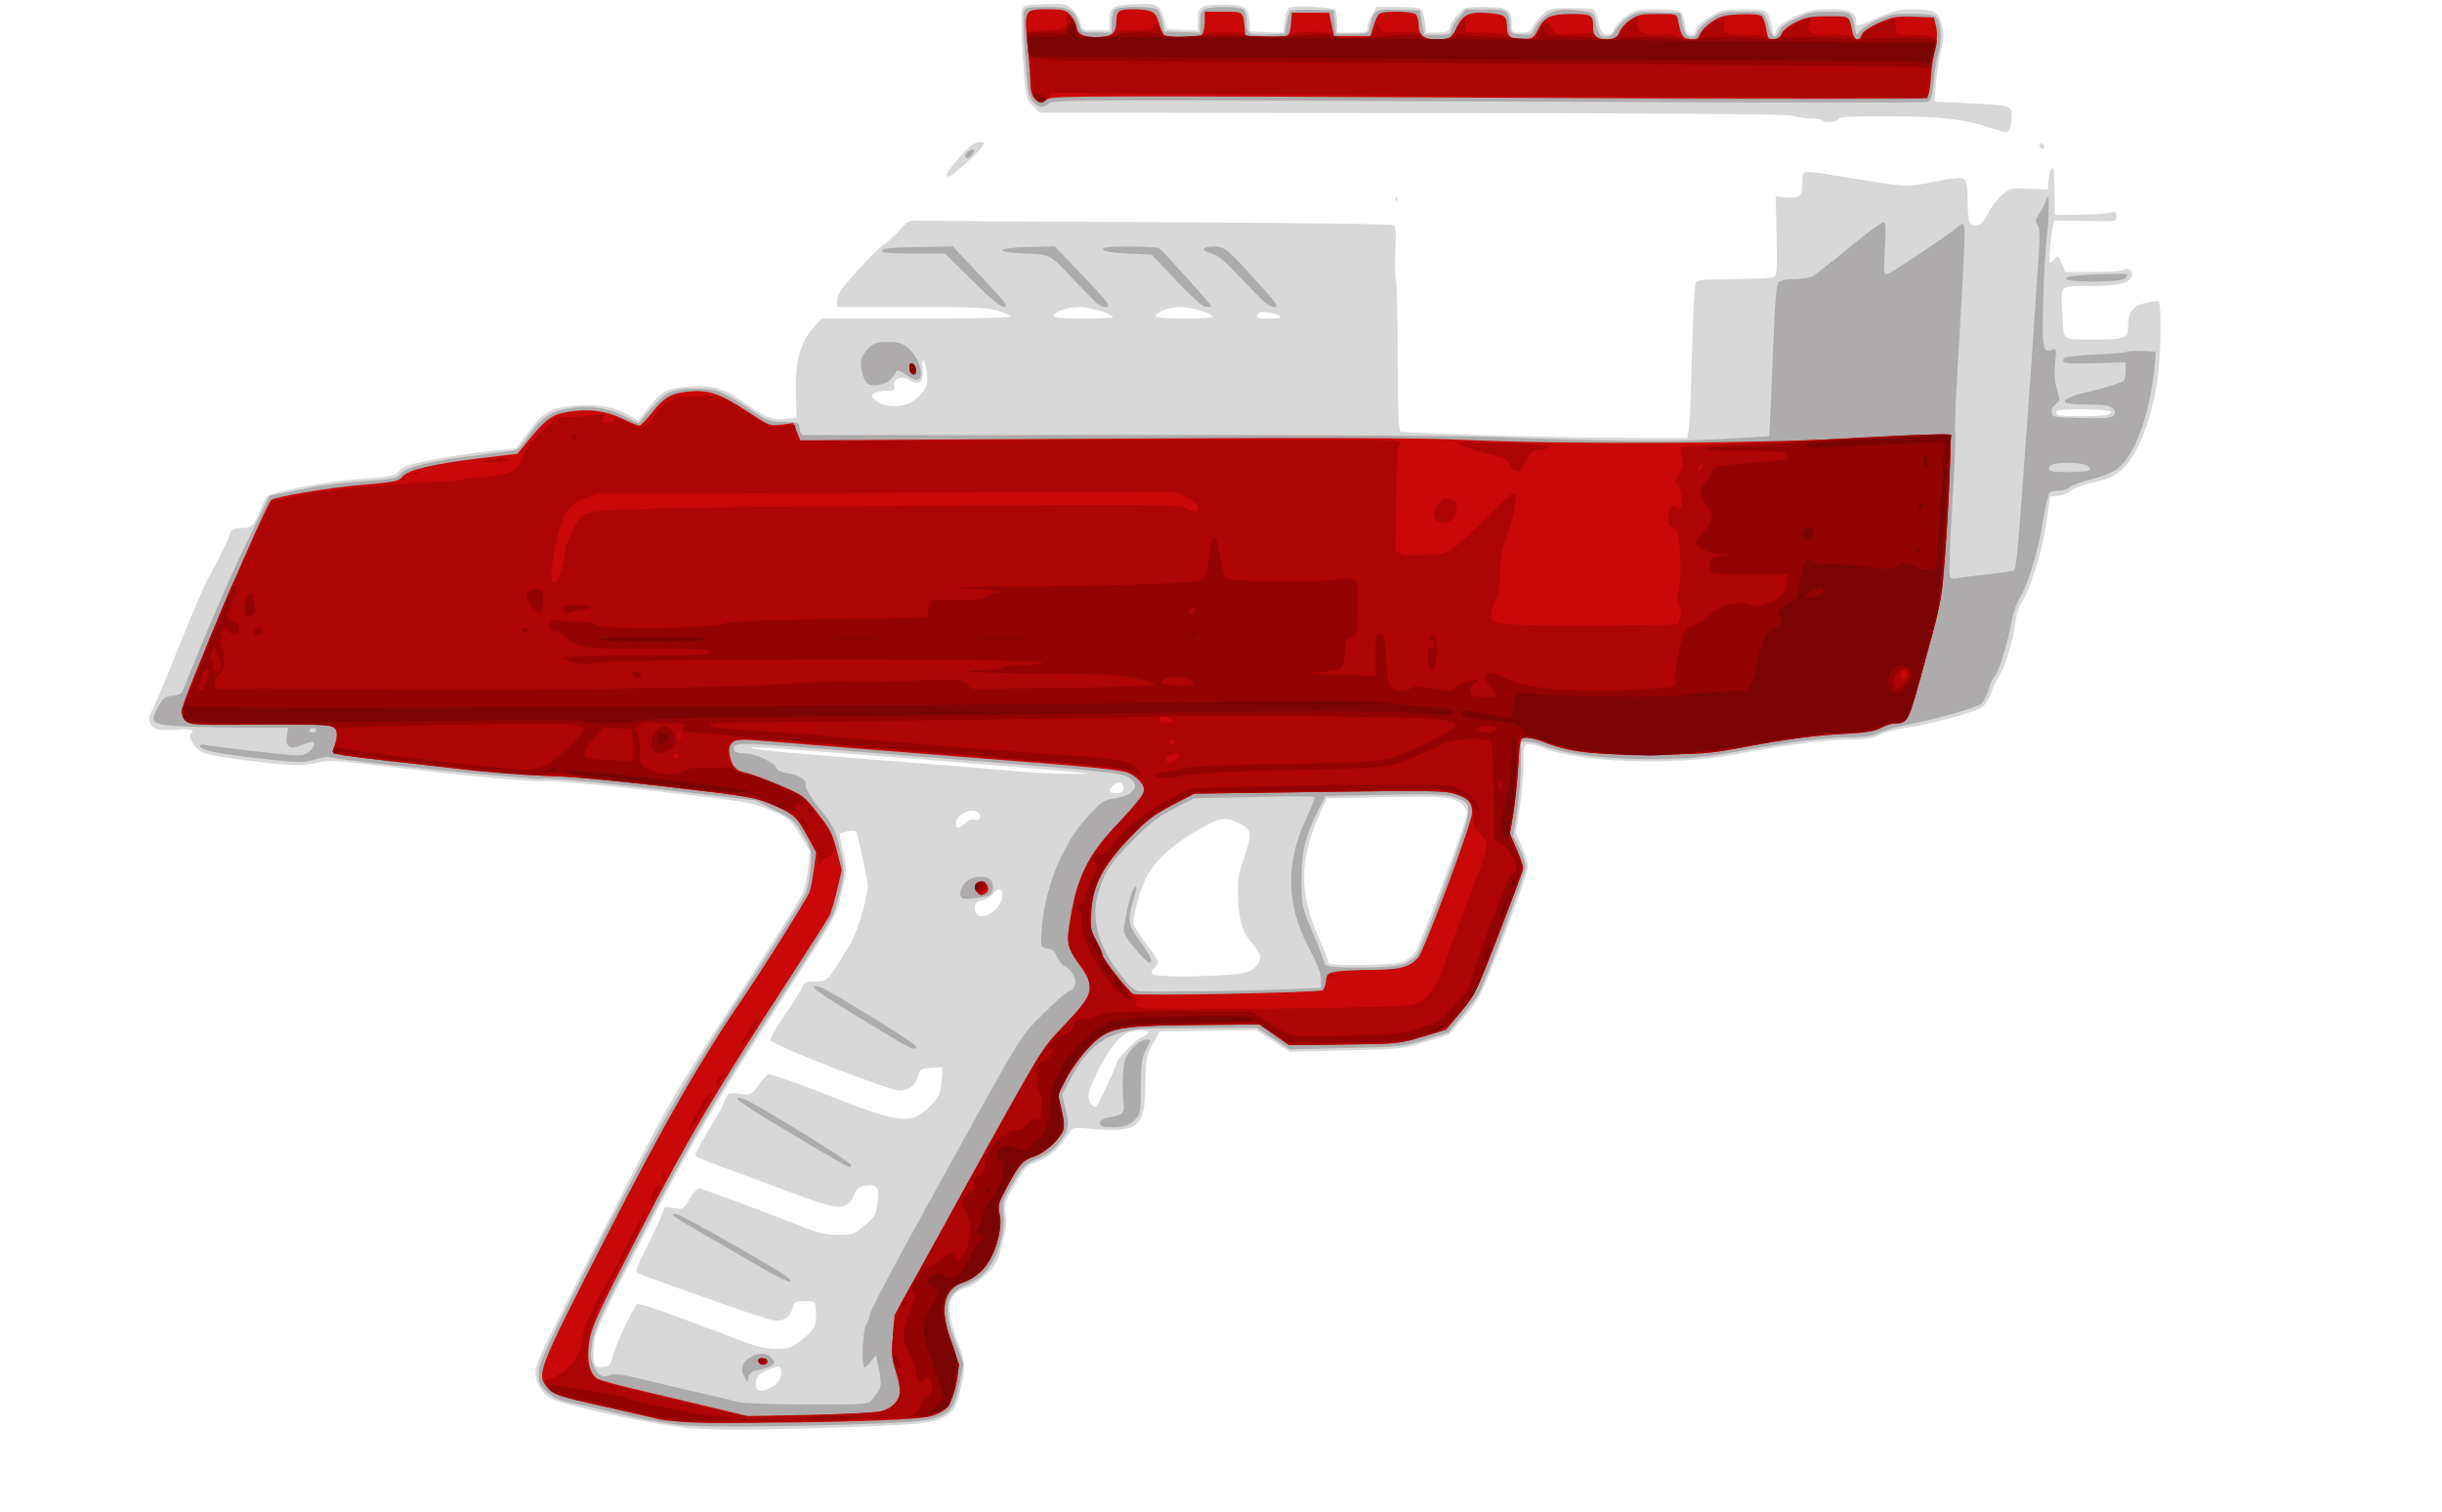 <?xml version="1.0" encoding="UTF-8" standalone="no"?>
<!-- Created with Inkscape (http://www.inkscape.org/) -->

<svg
   xmlns:dc="http://purl.org/dc/elements/1.1/"
   xmlns:cc="http://creativecommons.org/ns#"
   xmlns:rdf="http://www.w3.org/1999/02/22-rdf-syntax-ns#"
   xmlns:svg="http://www.w3.org/2000/svg"
   xmlns="http://www.w3.org/2000/svg"
   xmlns:sodipodi="http://sodipodi.sourceforge.net/DTD/sodipodi-0.dtd"
   xmlns:inkscape="http://www.inkscape.org/namespaces/inkscape"
   version="1.1"
   id="svg4518"
   width="1050"
   height="650"
   viewBox="0 0 1050 650"
   sodipodi:docname="p1.svg"
   inkscape:version="0.92.3 (2405546, 2018-03-11)">
  <defs
     id="defs4522" />
  <sodipodi:namedview
     pagecolor="#ffffff"
     bordercolor="#666666"
     borderopacity="1"
     objecttolerance="10"
     gridtolerance="10"
     guidetolerance="10"
     inkscape:pageopacity="0"
     inkscape:pageshadow="2"
     inkscape:window-width="1858"
     inkscape:window-height="1057"
     id="namedview4520"
     showgrid="false"
     inkscape:zoom="1.2971429"
     inkscape:cx="525"
     inkscape:cy="325"
     inkscape:window-x="54"
     inkscape:window-y="-8"
     inkscape:window-maximized="1"
     inkscape:current-layer="svg4518" />
  <path
     inkscape:connector-curvature="0"
     id="path4540"
     d="m 296,614.023 c -10.186,-0.617 -46.676,-8.131 -56.737,-11.683 -4.977,-1.757 -8.255,-5.865 -8.977,-11.25 -0.459,-3.419 1.228,-7.235 16.219,-36.703 41.006,-80.604 41.465,-81.431 65.315,-117.657 7.326,-11.127 18.08,-27.791 23.898,-37.031 10.447,-16.592 10.592,-16.904 11.612,-25.14 l 1.033,-8.339 -4.232,-7.003 c -4.098,-6.782 -4.491,-7.118 -12.431,-10.623 -8.045,-3.551 -8.956,-3.707 -48.2,-8.246 -25.847,-2.99 -43.538,-4.568 -50,-4.462 -8.771,0.144 -25.936,-1.524 -82.291,-7.997 -7.77,-0.892 -11.228,-0.901 -14.116,-0.036 -2.104,0.63 -6.247,1.144 -9.209,1.141 -9.419,-0.008 -37.511,-3.751 -40.757,-5.43 -3.423,-1.77 -6.763,-7.054 -5.107,-8.078 2.337,-1.444 -0.416,-2.262 -5.931,-1.762 -3.251,0.295 -7.069,0.245 -8.484,-0.11 -3.276,-0.822 -4.408,-4.741 -2.299,-7.96 0.839,-1.281 6.098,-13.765 11.687,-27.743 C 82.581,263.936 88.093,250.976 89.242,249.114 92.019,244.614 99,230.329 99,229.148 99,227.895 101.525,227 105.059,227 c 3.175,0 4.836,-1.954 7.048,-8.29 0.728,-2.084 2.018,-4.419 2.867,-5.187 2.504,-2.266 25.424,-6.577 40.513,-7.62 12.94,-0.894 14.138,-1.146 16,-3.367 1.644,-1.961 4.301,-2.853 14.512,-4.873 6.875,-1.36 17.775,-3.018 24.222,-3.685 l 11.722,-1.212 5.278,-7.06 c 6.664,-8.915 9.948,-10.654 21.535,-11.404 9.38,-0.608 15.845,0.76 22.693,4.8 l 3.088,1.822 4.185,-5.408 c 5.811,-7.51 7.852,-8.607 17.206,-9.248 9.863,-0.676 15.289,0.716 22.508,5.773 10.901,7.636 13.584,8.774 19.064,8.087 l 5,-0.627 -0.308,-10.822 c -0.371,-13.066 1.95,-21.616 7.551,-27.816 L 353.233,137 h 40.943 c 23.316,0 40.709,-0.379 40.399,-0.88 -0.299,-0.484 -2.773,-1.609 -5.497,-2.5 C 424.929,132.263 418.913,132 392.062,132 H 360 v -3.02 c 0,-2.405 1.849,-5.055 9.069,-13.002 4.988,-5.49 10.05,-10.475 11.25,-11.079 1.2,-0.604 4.025,-3.166 6.278,-5.694 3.68,-4.128 4.495,-4.572 8,-4.356 2.146,0.132 48.846,0.437 103.776,0.676 59.567,0.26 100.328,0.811 101,1.367 0.77,0.637 0.954,4.204 0.58,11.27 -0.301,5.686 -0.188,11.096 0.25,12.022 0.438,0.926 0.796,15.903 0.796,33.281 0,24.386 0.285,31.693 1.25,32.019 2.457,0.828 64.784,2.687 93.72,2.794 l 29.47,0.11 0.667,-3.26 c 0.367,-1.793 0.993,-16.618 1.392,-32.944 0.424,-17.335 1.146,-30.204 1.735,-30.934 0.729,-0.902 5.356,-1.254 16.637,-1.265 8.595,-0.008 16.252,-0.411 17.015,-0.894 1.12,-0.709 1.313,-4.132 1,-17.735 L 763.5,84.5 767,84.792 c 6.863,0.572 8,-0.254 8,-5.811 C 775,74.156 775.09,74 777.89,74 c 1.589,0 6.427,0.627 10.75,1.394 4.323,0.767 13.231,2.193 19.796,3.17 11.867,1.765 12.001,1.763 23.335,-0.446 8.826,-1.72 11.719,-1.957 12.814,-1.047 1.005,0.834 1.419,3.53 1.43,9.302 0.017,9.2 0.701,10.945 4.098,10.465 1.703,-0.241 3.018,-1.657 4.588,-4.941 1.21,-2.532 3.861,-6.06 5.889,-7.842 3.605,-3.165 3.872,-3.231 11.799,-2.897 L 880.5,81.5 l 0.317,-4 c 0.367,-4.631 2.106,-7.209 2.327,-3.45 0.079,1.347 0.192,6.041 0.25,10.431 L 883.5,92.462 894,92.317 c 5.775,-0.079 11.738,-0.461 13.25,-0.847 2.355,-0.602 2.75,-0.399 2.75,1.413 0,2.487 0.77,2.375 -14.651,2.133 l -12.151,-0.19 -0.546,2.837 C 881.516,103.564 880.833,113 881.542,113 c 0.406,0 1.321,-0.787 2.033,-1.75 1.174,-1.587 1.442,-1.401 2.874,2 l 1.579,3.75 h 11.552 c 6.354,0 12.334,-0.419 13.29,-0.93 2.426,-1.298 4.49,0.221 3.697,2.722 C 915.582,121.893 910.82,123 898.467,123 c -13.055,0 -12.47,-0.552 -11.786,11.13 0.758,12.962 -0.496,11.87 13.638,11.87 13.664,0 14.673,-0.408 14.696,-5.95 0.025,-5.897 1.925,-8.398 7.419,-9.761 2.685,-0.666 5.261,-0.977 5.724,-0.691 1.365,0.843 0.929,25.16 -0.62,34.609 -3.007,18.343 -8.715,32.221 -15.717,38.215 -2.855,2.443 -5.774,3.699 -11.554,4.969 -4.254,0.935 -8.641,2.546 -9.75,3.58 -1.109,1.034 -3.587,2.026 -5.507,2.205 l -3.49,0.325 -1.565,11 c -1.703,11.969 -6.883,28.833 -10.488,34.145 -1.443,2.126 -2.509,5.618 -2.929,9.599 -0.703,6.655 -4.978,20.202 -7.206,22.839 -0.736,0.871 -2.034,3.626 -2.885,6.124 -0.851,2.497 -2.537,5.446 -3.746,6.552 -2.396,2.192 -21.298,7.418 -33.699,9.317 -4.125,0.632 -9.17,1.998 -11.21,3.037 -2.882,1.467 -5.895,1.89 -13.5,1.898 -9.074,0.01 -29.436,2.705 -48.79,6.458 -25.442,4.934 -66.803,3.446 -82.121,-2.954 C 661.386,320.681 658.686,320 657.378,320 655.049,320 655,320.188 655,329.045 c 0,4.975 -0.741,13.508 -1.647,18.962 l -1.647,9.917 2.647,6.104 c 1.456,3.357 2.657,7.311 2.67,8.788 0.013,1.476 -4.6,14.74 -10.25,29.474 -10.126,26.406 -10.37,26.904 -17.008,34.703 l -6.735,7.912 -10.051,3.102 c -9.747,3.008 -10.783,3.118 -34.265,3.655 l -24.213,0.554 -7.139,-4.629 -7.139,-4.629 -20.762,0.271 -20.762,0.271 -3.053,5.5 c -2.89,5.206 -3.059,6.121 -3.152,17.125 -0.161,18.931 -2.785,21.023 -24.149,19.252 -7.058,-0.585 -7.181,-0.554 -8.928,2.265 -3.541,5.711 -8.789,10.321 -13.548,11.902 -4.405,1.463 -5.117,2.193 -9.426,9.663 -4.323,7.495 -4.614,8.432 -4.016,12.939 0.461,3.479 0.033,7.202 -1.51,13.106 -1.905,7.292 -2.702,8.774 -6.883,12.793 -2.742,2.636 -6.471,5.068 -8.875,5.788 -8.027,2.405 -8.867,9.023 -3.056,24.072 3.193,8.269 3.212,11.066 0.155,22.433 -1.296,4.819 -2.219,6.269 -5.282,8.296 -5.305,3.51 -11.724,4.163 -52.475,5.334 -37.684,1.083 -41.439,1.087 -58.5,0.053 z m 36.137,-17.763 c 3.011,-1.779 4.522,-5.1 3.515,-7.725 -0.492,-1.283 -1.045,-1.27 -4.358,0.102 -5.325,2.206 -6.294,3.204 -6.294,6.485 0,3.45 2.537,3.855 7.137,1.138 z M 263.63,582.583 c 1.086,-4.278 8.362,-19.724 10.282,-21.829 0.641,-0.702 15.814,4.621 42.144,14.785 9.149,3.532 12.827,4.461 17.66,4.461 5.615,0 6.512,-0.322 11.178,-4.01 5.425,-4.288 6.43,-6.423 5.926,-12.585 -0.32,-3.904 -0.321,-3.905 -4.748,-3.905 -4.022,0 -4.498,0.261 -5.189,2.845 -0.936,3.5 -3.535,5.581 -7.021,5.623 -1.451,0.018 -11.576,-3.171 -22.5,-7.086 C 300.438,556.967 287.675,552.423 283,550.784 c -4.675,-1.639 -8.861,-3.32 -9.303,-3.735 -0.441,-0.415 0.931,-4.083 3.051,-8.152 2.119,-4.069 5.072,-10.249 6.561,-13.734 l 2.708,-6.336 3.906,0.66 c 3.815,0.645 3.968,0.554 6.586,-3.914 1.474,-2.515 3.293,-4.574 4.043,-4.574 1.165,0 26.384,9.372 47.208,17.543 4.333,1.7 8.23,2.457 12.655,2.457 5.878,0 6.746,-0.292 10.739,-3.613 5.264,-4.377 5.411,-4.633 6.21,-10.784 0.779,-5.997 -0.195,-7.339 -4.927,-6.786 -3.01,0.351 -3.885,1.006 -5.039,3.768 -2.878,6.887 -6.432,6.959 -23.729,0.483 C 336.427,511.356 325.55,507.332 319.5,505.126 c -18.651,-6.801 -20.5,-7.578 -20.499,-8.618 4e-4,-0.554 2.159,-4.608 4.797,-9.008 5.994,-9.998 6.715,-11.317 8.134,-14.885 1.102,-2.77 1.346,-2.861 6.133,-2.294 4.947,0.586 5.009,0.558 8.032,-3.615 1.676,-2.313 3.576,-4.485 4.224,-4.826 0.648,-0.341 12.428,3.816 26.178,9.238 31.703,12.502 35.478,12.798 44.435,3.478 2.975,-3.095 3.494,-4.388 3.875,-9.645 l 0.439,-6.071 -4.816,0.31 c -4.485,0.289 -4.873,0.53 -5.641,3.515 -0.962,3.733 -4.148,6.295 -7.829,6.295 -4.593,0 -54.862,-19.574 -55.669,-21.677 -0.259,-0.674 2.532,-5.591 6.201,-10.928 3.669,-5.337 7.073,-10.759 7.563,-12.049 0.762,-2.005 1.587,-2.349 5.667,-2.367 5.239,-0.023 4.87,0.38 15.093,-16.479 2.57,-4.239 6.457,-16.976 7.323,-24 0.196,-1.593 -2.879,-16.613 -4.786,-23.372 -0.275,-0.973 -1.306,-1.188 -3.549,-0.74 -1.739,0.348 -3.352,0.823 -3.585,1.056 -0.233,0.233 0.356,3.731 1.309,7.772 1.696,7.195 1.686,7.55 -0.465,16.993 -2.463,10.813 -1.586,9.228 -25.566,46.19 -29.406,45.326 -39.456,62.493 -60.065,102.6 -17.04,33.163 -20.406,40.42 -20.979,45.232 -0.375,3.153 -0.391,6.892 -0.035,8.311 0.549,2.187 1.127,2.532 3.804,2.268 2.869,-0.282 3.27,-0.758 4.405,-5.228 z M 475.855,467.079 c 2.28,-4.907 4.145,-9.248 4.145,-9.647 0,-1.761 7.575,-9.738 10.632,-11.196 4.344,-2.072 4.279,-3.236 -0.181,-3.236 -7.255,0 -11.534,4.099 -18.501,17.722 C 469.777,464.969 468,469.605 468,471.022 c 0,2.414 1.574,4.978 3.055,4.978 0.36,0 2.52,-4.015 4.8,-8.921 z m 51.816,-47.923 c 7.813,-0.559 9.552,-1.015 11.75,-3.08 3.385,-3.181 3.254,-5.543 -0.546,-9.871 -4.577,-5.212 -6.058,-9.642 -6.528,-19.52 -0.353,-7.417 -0.035,-9.964 2.001,-16.003 4.465,-13.247 4.287,-14.265 -3.025,-17.321 -5.284,-2.208 -7.41,-1.668 -17.929,4.551 -9.98,5.901 -17.074,12.635 -20.635,19.588 -2.538,4.956 -5.952,17.59 -5.375,19.89 0.297,1.182 2.803,5.065 5.569,8.63 2.766,3.564 5.034,6.895 5.039,7.402 0.005,0.507 -0.761,1.772 -1.701,2.811 -1.475,1.63 -1.51,2.017 -0.25,2.813 1.646,1.041 17.829,1.098 31.631,0.11 z m 74.554,-5.341 c 2.34,-0.701 4.888,-2.438 6.236,-4.25 1.795,-2.413 19.118,-48.28 22.01,-58.277 0.978,-3.381 -0.984,-5.934 -5.828,-7.584 -3.625,-1.235 -8.744,-1.401 -29.268,-0.951 l -24.875,0.546 -2.775,6.1 c -9.028,19.848 -9.258,34.401 -0.844,53.4 2.265,5.115 4.119,9.953 4.119,10.75 0,1.196 2.391,1.45 13.634,1.45 7.619,0 15.379,-0.523 17.591,-1.185 z M 428.077,391.077 c 2.928,-2.928 3.897,-7.357 1.883,-8.602 -0.572,-0.354 -1.932,0.491 -3.022,1.877 -1.09,1.386 -3.209,2.661 -4.71,2.834 -2,0.23 -2.818,0.951 -3.065,2.701 -0.677,4.786 4.612,5.492 8.914,1.19 z m -13.026,-37.128 c 1.255,-1.255 2.761,-1.826 3.882,-1.47 2.572,0.816 3.522,-2.165 1.102,-3.46 -3.215,-1.72 -9.035,1.588 -9.035,5.136 0,2.416 1.506,2.339 4.051,-0.206 z M 483,339.059 c 0,-2.832 -1.842,-3.512 -4.063,-1.502 C 476.218,340.018 476.521,341 480,341 c 2.303,0 3,-0.451 3,-1.941 z m -22,-7.18 c -9.565,-1.089 -118.386,-9.659 -131,-10.317 -6.885,-0.359 -8.399,-0.251 -5.5,0.393 3.906,0.867 15.995,1.934 69,6.089 14.3,1.121 28.7,2.278 32,2.571 3.3,0.293 10.05,0.887 15,1.32 4.95,0.433 13.275,0.79 18.5,0.793 l 9.5,0.006 -7.5,-0.854 z M 905.739,178.373 C 910.73,177.035 906.238,176 895.441,176 c -10.469,0 -12.638,0.47 -10.774,2.333 0.827,0.827 18.013,0.859 21.072,0.039 z m -512.936,-6.074 c 5.211,-3.89 6.481,-6.6 5.713,-12.183 -0.387,-2.813 -1.068,-5.115 -1.514,-5.115 -0.446,0 -0.582,1.706 -0.302,3.791 0.698,5.207 -1.542,7.197 -5.318,4.723 -3.446,-2.258 -7.877,-0.651 -6.879,2.494 0.549,1.729 0.172,1.992 -2.853,1.992 -7.199,0 -8.814,2.523 -3.399,5.31 4.082,2.101 11.03,1.618 14.552,-1.012 z m 85.818,-36.011 c -1.758,-1.758 -10.557,-4.286 -14.92,-4.287 C 458.876,132 453,134.21 453,136.026 453,136.609 458.287,137 466.167,137 c 7.242,0 12.846,-0.321 12.454,-0.713 z m 42.937,-0.194 C 520.581,134.513 511.812,132 507.272,132 502.804,132 497,134.275 497,136.026 497,136.606 502.074,137 509.559,137 c 7.253,0 12.322,-0.383 11.999,-0.906 z m 28.763,-0.173 c -0.593,-0.593 -2.866,-1.319 -5.05,-1.612 -3.065,-0.411 -4.112,-0.165 -4.59,1.079 -0.524,1.365 0.248,1.612 5.05,1.612 4.056,0 5.362,-0.307 4.59,-1.079 z m 49.758,-50.504 c 0.048,-1.165 0.285,-1.402 0.604,-0.604 0.289,0.722 0.253,1.584 -0.079,1.917 -0.332,0.332 -0.569,-0.258 -0.525,-1.312 z M 407,75.061 c 0,-1.141 7.37,-9.889 10.352,-12.289 2.181,-1.755 5.674,-2.39 5.616,-1.022 -0.047,1.115 -3.883,5.205 -9.379,10 C 408.744,75.977 407,76.854 407,75.061 Z M 877,62.441 c 0,-0.857 0.45,-1.281 1,-0.941 0.55,0.34 1,1.041 1,1.559 C 879,63.577 878.55,64 878,64 c -0.55,0 -1,-0.702 -1,-1.559 z m -21.5,-7.584 c -11.36,-3.711 -20.256,-4.714 -42.769,-4.82 -16.86,-0.079 -21.88,0.187 -22.261,1.18 -0.528,1.376 -5.811,1.774 -7.053,0.532 -0.412,-0.412 -2.362,-0.761 -4.333,-0.774 C 777.112,50.962 773.475,50.447 771,49.832 767.784,49.032 720.921,48.682 606.77,48.606 L 447.039,48.5 444.029,45.491 c -3.004,-3.003 -3.012,-3.045 -4.192,-20.5 -0.65,-9.62 -0.879,-18.696 -0.509,-20.17 0.662,-2.632 0.835,-2.685 9.922,-3 8.886,-0.308 9.357,-0.216 12.011,2.364 1.519,1.477 3.038,4.064 3.375,5.75 C 465.238,12.938 465.37,13 471.125,13 H 477 V 9.191 c 0,-6.169 1.31,-7.039 11.126,-7.386 9.746,-0.345 10.446,0.026 12.367,6.548 L 501.714,12.5 508.357,12.796 515,13.091 V 8.581 C 515,2.858 516.466,2 526.243,2 c 8.985,0 10.565,1.009 10.96,7 l 0.297,4.5 7.116,0.291 7.116,0.291 0.663,-5 c 0.365,-2.75 1.184,-5.322 1.821,-5.716 1.938,-1.198 19.15,-0.388 19.995,0.941 0.417,0.656 0.765,3.105 0.774,5.443 L 575,14 h 6.5 c 6.073,0 6.5,-0.148 6.504,-2.25 0.002,-1.238 0.895,-3.712 1.985,-5.5 L 591.971,3 h 8.433 c 4.638,0 9.135,0.269 9.993,0.599 0.976,0.374 1.804,2.436 2.211,5.5 L 613.258,14 h 4.763 c 4.184,0 4.835,-0.29 5.361,-2.383 0.329,-1.311 1.908,-3.786 3.51,-5.5 C 629.71,3.099 630.073,3 638.33,3 648.297,3 650,4.032 650,10.071 650,13.992 650.008,14 654.025,14 c 3.248,0 4.194,-0.434 4.899,-2.25 0.481,-1.238 2.299,-3.6 4.041,-5.25 3.054,-2.894 3.498,-3 12.517,-3 5.143,0 9.635,0.284 9.983,0.632 0.348,0.348 1.173,2.823 1.833,5.5 0.947,3.837 1.678,4.936 3.45,5.187 1.644,0.233 2.508,-0.363 3.213,-2.217 0.53,-1.395 2.849,-3.901 5.152,-5.569 C 703.055,4.177 703.839,4 712.528,4 722.915,4 723.554,4.361 724.584,10.8 725.085,13.932 725.714,15 727.058,15 c 1.092,0 1.929,-0.865 2.122,-2.193 C 729.388,11.386 731.436,9.451 735,7.311 740.15,4.218 741.08,4.008 749.628,4.004 759.899,3.999 760.331,4.249 761.74,11 l 0.939,4.5 1.278,-2.656 c 0.86,-1.788 3.472,-3.667 7.99,-5.75 C 777.699,4.443 779.818,4 786.758,4 795.366,4 798,5.188 798,9.071 c 0,2.537 0.202,2.504 9.51,-1.559 6.483,-2.83 9.25,-3.49 14.675,-3.5 9.674,-0.018 11.348,0.87 12.764,6.774 0.967,4.033 0.905,5.991 -0.343,10.819 -0.838,3.242 -1.826,9.536 -2.195,13.986 l -0.671,8.091 13.88,0.671 c 18.616,0.899 19.384,1.098 19.367,5.014 -0.019,4.425 -1.025,7.649 -2.353,7.542 C 862.01,56.859 858.8,55.936 855.5,54.857 Z"
     style="fill:#d8d8d8" />
  <path
     inkscape:connector-curvature="0"
     id="path4538"
     d="m 295.5,613.01 c -6.905,-0.49 -17.329,-2.279 -28,-4.806 -9.35,-2.214 -19.641,-4.558 -22.869,-5.21 -4.226,-0.853 -6.885,-2.117 -9.5,-4.514 -3.252,-2.981 -3.622,-3.833 -3.544,-8.154 0.077,-4.262 3.16,-10.835 26.422,-56.325 26.186,-51.208 38.791,-73.267 60,-105 10.798,-16.156 25.847,-39.878 28.25,-44.53 0.861,-1.667 1.858,-6.617 2.215,-11 0.646,-7.919 0.626,-8.011 -3.162,-14.47 -3.595,-6.129 -4.298,-6.739 -12.312,-10.691 l -8.5,-4.191 -41,-4.731 c -26.604,-3.07 -44.336,-4.657 -50.5,-4.52 -8.09,0.18 -87.655,-7.909 -91.635,-9.315 -0.624,-0.221 -3.46,0.281 -6.303,1.114 -4.744,1.391 -6.711,1.341 -23.957,-0.603 C 92.925,324.014 86,322.527 86,320.672 c 0,-0.489 1.012,-0.643 2.25,-0.341 1.238,0.301 11.102,1.55 21.922,2.775 18.56,2.101 19.818,2.131 22.25,0.538 2.55,-1.671 3.54,-4.643 1.546,-4.643 -0.568,0 -2.655,0.678 -4.639,1.507 -4.718,1.971 -6.76,0.536 -5.99,-4.211 L 123.874,313 104.187,312.894 C 93.359,312.836 80.45,312.498 75.5,312.144 65.099,311.4 64.308,310.454 68.271,303.5 c 1.918,-3.367 2.855,-4.048 5.918,-4.305 2.002,-0.168 3.856,-0.843 4.12,-1.5 12.343,-30.658 19.436,-47.096 27.564,-63.889 l 10.017,-20.694 3.804,-0.658 c 2.092,-0.362 7.854,-1.529 12.804,-2.593 4.95,-1.065 15.521,-2.384 23.49,-2.933 13.464,-0.926 14.633,-1.167 16.5,-3.401 2.437,-2.915 14.355,-5.678 34.626,-8.027 7.361,-0.853 14.059,-1.773 14.884,-2.044 0.825,-0.271 3.023,-2.741 4.884,-5.488 5.106,-7.537 9.155,-10.626 15.715,-11.988 9.236,-1.917 18.025,-0.957 25.485,2.786 l 6.416,3.219 2.825,-3.242 c 7.207,-8.27 8.869,-9.702 12.399,-10.682 4.897,-1.36 13.728,-1.339 18.709,0.044 2.164,0.601 7.989,3.819 12.946,7.152 8.661,5.824 9.268,6.064 15.566,6.152 6.38,0.09 6.562,0.165 6.87,2.842 0.174,1.512 0.849,2.786 1.5,2.831 0.651,0.044 61.034,0.019 134.184,-0.057 75.005,-0.078 145.646,0.311 162,0.893 54.323,1.931 73.984,2.129 96.5,0.972 12.375,-0.636 22.6,-1.234 22.723,-1.328 0.122,-0.094 0.78,-14.722 1.461,-32.505 0.943,-24.613 1.564,-32.659 2.599,-33.694 0.817,-0.817 3.555,-1.36 6.854,-1.36 3.022,0 6.477,-0.518 7.679,-1.151 1.201,-0.633 8.388,-6.275 15.969,-12.537 7.582,-6.262 14.254,-11.096 14.827,-10.742 0.691,0.427 0.804,4.315 0.336,11.537 -0.589,9.093 -0.47,10.893 0.719,10.893 1.312,0 27.101,-17.216 31.061,-20.735 1.564,-1.39 1.795,-1.366 2.416,0.252 0.378,0.984 -0.504,20.831 -1.96,44.105 -1.456,23.274 -2.37,43.037 -2.031,43.918 0.338,0.881 -0.197,14.771 -1.19,30.866 -0.993,16.095 -1.498,30.063 -1.123,31.041 0.541,1.409 1.353,1.64 3.921,1.113 1.781,-0.365 7.738,-1.124 13.238,-1.686 5.5,-0.562 10.347,-1.358 10.771,-1.768 0.424,-0.41 1.44,-9.94 2.257,-21.176 0.818,-11.236 1.717,-23.354 1.999,-26.929 0.899,-11.398 5.465,-77.091 6.132,-88.216 0.479,-7.982 0.319,-11.106 -0.627,-12.245 -1.042,-1.255 -0.935,-2.023 0.599,-4.284 1.028,-1.515 2.397,-4.105 3.042,-5.755 1.106,-2.827 1.177,-2.654 1.23,3 0.031,3.3 -0.354,8.925 -0.855,12.5 -0.501,3.575 -1.176,15.55 -1.499,26.612 -0.623,21.313 -0.248,23.361 3.979,21.739 1.635,-0.628 1.727,-0.151 1.118,5.795 -0.463,4.517 -0.22,7.955 0.803,11.352 1.393,4.63 1.366,4.943 -0.548,6.284 -1.202,0.842 -1.891,2.28 -1.708,3.565 0.293,2.057 0.871,2.166 12.911,2.432 9.936,0.22 12.854,-0.022 13.785,-1.144 0.924,-1.114 0.832,-1.772 -0.425,-3.029 -1.225,-1.225 -3.664,-1.61 -10.285,-1.621 -9.98,-0.018 -12.674,-0.958 -8.457,-2.951 1.528,-0.722 4.353,-1.67 6.278,-2.106 9.282,-2.103 16.571,-4.363 17.235,-5.343 0.404,-0.596 0.742,-2.607 0.75,-4.467 l 0.015,-3.383 -13.041,0.471 c -12.353,0.446 -15.471,-0.093 -13.27,-2.294 0.503,-0.503 6.471,-1.154 13.262,-1.446 6.791,-0.292 12.807,-0.815 13.368,-1.162 1.039,-0.642 11.833,-0.483 12.501,0.184 0.201,0.201 -0.156,4.561 -0.794,9.689 -2.36,18.967 -8.571,35.087 -15.579,40.432 -1.846,1.408 -6.721,3.361 -10.988,4.402 -4.218,1.029 -8.445,2.573 -9.393,3.43 -0.948,0.858 -3.038,1.566 -4.645,1.575 -1.607,0.008 -3.439,0.346 -4.072,0.75 -0.633,0.404 -1.899,5.685 -2.815,11.735 -1.896,12.526 -6.65,28.331 -10.077,33.5 -1.276,1.925 -2.833,6.425 -3.458,10 -1.571,8.974 -5.781,22.573 -7.405,23.922 -0.74,0.614 -1.903,3.11 -2.586,5.547 -0.682,2.437 -2.035,5.15 -3.006,6.029 -1.953,1.768 -18.221,6.408 -31.763,9.06 -4.807,0.941 -10.409,2.551 -12.45,3.577 -2.86,1.438 -5.953,1.868 -13.5,1.876 -9.074,0.01 -29.436,2.705 -48.79,6.458 -25.968,5.036 -66.581,3.539 -82.312,-3.034 C 661.3,319.645 658.461,319 656.878,319 H 654 v 9.234 c 0,5.079 -0.74,14.191 -1.645,20.25 l -1.645,11.016 2.645,5.217 c 1.455,2.869 2.645,6.525 2.645,8.124 0,2.52 -17.126,48.789 -20.15,54.44 -0.605,1.13 -3.808,5.355 -7.119,9.389 l -6.019,7.334 -9.892,3.053 c -9.56,2.95 -10.707,3.071 -34.106,3.6 l -24.213,0.548 -6.952,-4.637 -6.952,-4.637 -26.048,0.114 c -23.076,0.101 -26.847,0.347 -33.048,2.158 -8.782,2.565 -15.242,8.459 -20.931,19.098 l -3.931,7.351 1.566,6.412 c 1.777,7.272 1.374,9.091 -3.295,14.902 -1.974,2.457 -5.22,4.777 -8.937,6.389 -5.398,2.341 -6.183,3.119 -10.444,10.339 -4.344,7.363 -4.575,8.121 -4.054,13.308 0.393,3.911 -0.046,7.666 -1.522,13 -2.47,8.928 -6.702,14.006 -14.66,17.591 -9.235,4.161 -10.108,9.766 -4.018,25.78 l 2.994,7.871 -1.593,8.085 c -3.017,15.313 -5.32,16.55 -32.943,17.688 -33.111,1.364 -72.475,1.829 -84.232,0.994 z M 374.674,602.25 c 4.592,-5.763 4.622,-5.882 3.292,-12.931 l -1.261,-6.686 -2.14,2.683 c -1.177,1.476 -2.46,2.683 -2.852,2.683 -1.443,0 -0.769,-16.543 0.756,-18.559 0.807,-1.068 1.482,-2.937 1.5,-4.154 0.018,-1.217 10.668,-21.467 23.668,-45 44.121,-79.868 40.397,-73.691 50.662,-84.045 5.048,-5.092 9.972,-9.51 10.941,-9.818 3.179,-1.009 4.053,-4.121 2.089,-7.444 -0.969,-1.64 -2.572,-3.239 -3.562,-3.554 -0.99,-0.314 -2.431,-2.08 -3.202,-3.924 -1.051,-2.515 -2.109,-3.434 -4.233,-3.677 -2.762,-0.316 -2.826,-0.461 -2.585,-5.824 0.844,-18.805 8.668,-38.653 20.183,-51.194 5.448,-5.934 6.681,-6.774 10.858,-7.397 8.717,-1.299 11.884,-5.612 6.643,-9.046 -3.015,-1.976 -11.728,-2.907 -68.931,-7.364 -22,-1.714 -53.271,-4.181 -69.49,-5.481 -29.603,-2.373 -32.62,-2.271 -31.343,1.056 0.358,0.932 2.05,1.427 4.879,1.427 4.499,0 13.36,4.372 13.423,6.622 0.017,0.617 1.944,1.427 4.282,1.801 5.474,0.874 8.714,2.985 8.126,5.295 -0.289,1.134 1.934,4.795 6.109,10.059 6.075,7.661 6.72,8.959 8.675,17.45 2.062,8.957 2.071,9.352 0.37,16.723 -0.958,4.152 -2.533,9.35 -3.5,11.55 -0.967,2.2 -9.985,16.6 -20.04,32 -30.246,46.323 -41.032,64.658 -62.083,105.534 -17.624,34.222 -20.239,39.902 -21.185,46.015 -0.924,5.973 -0.839,7.48 0.598,10.493 1.854,3.888 3.78,5.06 6.431,3.915 2.416,-1.043 5.258,-0.679 16.25,2.083 5.225,1.313 15.575,3.75 23,5.417 7.425,1.666 14.85,3.444 16.5,3.95 1.65,0.506 14.875,0.959 29.39,1.006 23.997,0.078 26.516,-0.073 27.784,-1.664 z m -54.446,-9.934 c -1.96,-3.485 -1.443,-6.026 1.676,-8.248 3.482,-2.48 7.358,-2.663 9.569,-0.452 2.805,2.805 1.402,4.028 -6.654,5.798 -1.777,0.39 -2.796,1.347 -3.022,2.837 L 321.456,594.5 Z M 327.5,545.138 C 322,541.939 311.425,535.821 304,531.543 288.884,522.834 287.714,522 290.61,522 c 2.022,0 45.62,24.839 48.354,27.549 3.2,3.172 -1.614,1.32 -11.464,-4.41 z m 27,-49.213 c -36.286,-21.43 -42.003,-25.272 -34.986,-23.511 3.449,0.866 45.748,26.781 46.249,28.336 0.643,1.994 -0.67,1.431 -11.264,-4.825 z m 30,-49.232 c -3.85,-2.345 -13.188,-8.019 -20.75,-12.608 -13.132,-7.969 -16.706,-11.043 -11.245,-9.673 3.217,0.807 40.795,23.988 41.289,25.47 0.701,2.102 -2.293,1.075 -9.294,-3.189 z m 29.018,-60.508 c -1.277,-1.277 -0.316,-5.026 1.796,-7.01 2.566,-2.411 8.498,-2.962 10.486,-0.974 1.566,1.566 1.538,5.286 -0.05,6.551 -1.37,1.091 -11.399,2.267 -12.232,1.434 z M 552.75,425.422 568,424.789 v -3.692 c 0,-2.516 -1.604,-6.704 -5.035,-13.145 -9.88,-18.549 -10.361,-36.719 -1.473,-55.632 2.373,-5.049 4.088,-9.406 3.812,-9.682 -0.276,-0.276 -12.045,-0.244 -26.153,0.071 L 513.5,343.283 505,347.563 c -6.974,3.512 -10.242,6.045 -18.205,14.109 -8.111,8.214 -10.205,11.01 -12.75,17.024 -5.877,13.885 -3.409,26.285 8.16,40.992 3.497,4.446 5.631,6.275 7.581,6.5 4.029,0.465 45.446,-0.039 62.964,-0.765 z m -64.767,-17.633 c -4.658,-5.574 -5.13,-6.574 -4.611,-9.75 1.204,-7.356 2.61,-13.138 3.681,-15.139 2.014,-3.763 2.014,-1.296 10e-4,5.172 -2.417,7.764 -2.005,9.762 3.583,17.366 4.216,5.738 5.354,8.562 3.449,8.562 -0.502,0 -3.249,-2.795 -6.103,-6.211 z m 115.747,6.67 c 2.074,-0.848 4.607,-2.684 5.629,-4.082 1.022,-1.397 6.564,-15.441 12.315,-31.209 12.165,-33.352 12.186,-33.564 3.654,-36.315 -4.394,-1.417 -8.618,-1.57 -30.28,-1.099 l -25.174,0.547 -3.307,6.599 c -5.537,11.05 -7.006,17.289 -6.97,29.599 0.031,10.44 0.226,11.458 3.817,20 3.658,8.702 5.546,13.642 6.207,16.25 0.5,1.971 29.175,1.726 34.11,-0.291 z M 136,314 c 0,-0.55 -0.675,-1 -1.5,-1 -0.825,0 -1.5,0.45 -1.5,1 0,0.55 0.675,1 1.5,1 0.825,0 1.5,-0.45 1.5,-1 z M 898.469,202.05 C 899.476,200.421 895.367,199 889.648,199 883.246,199 881,199.677 881,201.607 c 0,1.081 1.893,1.393 8.441,1.393 4.643,0 8.705,-0.427 9.028,-0.95 z M 474.25,484.391 c -2.578,-1.151 -1.194,-3.31 2.5,-3.9 5.579,-0.891 6.792,-1.855 6.442,-5.118 -0.923,-8.625 -0.418,-18.061 1.126,-21.035 1.971,-3.795 6.237,-7.338 8.837,-7.338 1.795,0 1.779,0.205 -0.335,4.25 -1.915,3.665 -2.228,5.864 -2.27,15.977 -0.048,11.334 -0.139,11.816 -2.711,14.388 -1.994,1.994 -3.874,2.745 -7.5,2.998 -2.661,0.185 -5.402,0.085 -6.089,-0.222 z M 373.769,165.35 c -2.178,-0.615 -4.249,-7.3 -3.36,-10.844 0.369,-1.472 1.844,-3.762 3.277,-5.091 2.126,-1.97 3.637,-2.407 8.21,-2.374 4.66,0.034 6.156,0.513 8.879,2.844 4.463,3.82 6.885,12.265 3.851,13.429 -0.756,0.29 -3.076,-0.674 -5.156,-2.143 -2.594,-1.832 -3.915,-2.282 -4.205,-1.434 -1.452,4.244 -6.908,6.908 -11.496,5.613 z M 417.916,120.489 406.331,109 h -13.749 c -10.554,0 -13.652,-0.29 -13.333,-1.25 0.302,-0.909 4.508,-1.325 15.425,-1.525 l 15.009,-0.275 12.255,13.025 c 10.186,10.826 11.859,13.023 9.909,13.014 -1.646,-0.008 -5.805,-3.44 -13.931,-11.5 z m 52.98,9.201 c -1.318,-1.271 -5.376,-5.433 -9.018,-9.25 -10.961,-11.485 -9.832,-10.878 -21.232,-11.439 -13.721,-0.676 -12.721,-2.421 1.6,-2.791 l 11.254,-0.291 10.818,11.291 c 5.95,6.21 11.253,12.079 11.785,13.041 1.48,2.679 -2.266,2.276 -5.208,-0.561 z M 505.849,120.75 495.173,109.5 484.916,109 c -6.944,-0.338 -10.39,-0.904 -10.67,-1.75 -0.315,-0.953 2.395,-1.246 11.421,-1.235 6.508,0.008 12.308,0.346 12.888,0.75 0.909,0.633 15.229,16.435 20.85,23.007 1.893,2.213 1.89,2.227 -0.487,2.227 -1.748,0 -5.266,-3.028 -13.069,-11.25 z m 29.052,0.241 C 526.855,112.353 523.815,109.758 520.793,108.944 516.032,107.662 516.755,106 522.074,106 c 4.537,0 5.519,0.823 19.4,16.25 7.93,8.813 8.528,9.75 6.228,9.75 -1.951,0 -4.938,-2.569 -12.8,-11.009 z M 888.247,119.75 c 0.29,-0.877 4.223,-1.399 13.171,-1.75 7.016,-0.275 12.939,-0.316 13.161,-0.092 0.222,0.224 -0.097,1.012 -0.71,1.75 -1.551,1.869 -26.239,1.958 -25.622,0.092 z M 415,67.122 c 0,-1.279 2.94,-3.515 3.667,-2.789 C 419.393,65.06 417.156,68 415.878,68 415.395,68 415,67.605 415,67.122 Z M 444.131,43.64 C 442.127,41.506 441.804,39.606 440.77,23.848 440.141,14.26 439.921,5.647 440.282,4.708 440.833,3.273 442.373,3 449.93,3 459.966,3 461.865,4.03 464.054,10.663 465.15,13.985 465.184,14 471.578,14 H 478 V 9.7 c 0,-2.365 0.54,-4.84 1.2,-5.5 1.718,-1.718 17.213,-1.612 18.658,0.128 0.606,0.731 1.468,3.093 1.914,5.25 L 500.584,13.5 508.292,13.792 516,14.084 V 9.577 c 0,-3.432 0.461,-4.754 1.934,-5.542 C 520.629,2.593 533.317,2.717 534.8,4.2 c 0.66,0.66 1.2,3.126 1.2,5.481 0,5.05 1.147,5.609 10.518,5.125 l 5.935,-0.306 0.752,-4.428 c 0.414,-2.436 1.14,-4.817 1.615,-5.291 0.475,-0.475 4.872,-0.732 9.772,-0.572 L 573.5,4.5 l 0.5,5 0.5,5 h 6.959 c 6.928,0 6.962,-0.013 7.576,-3 1.487,-7.224 2.124,-7.603 12.27,-7.287 L 610.5,4.5 l 0.932,5.25 0.932,5.25 h 5.818 C 623.084,15 624,14.721 624,13.228 c 0,-0.975 1.383,-3.45 3.073,-5.5 L 630.146,4 h 8.305 c 9.378,0 10.238,0.522 10.725,6.513 0.324,3.976 0.338,3.988 4.933,4.286 4.286,0.278 4.695,0.091 5.841,-2.677 0.678,-1.637 2.903,-4.134 4.945,-5.549 3.886,-2.693 7.341,-3.069 16.078,-1.749 4.367,0.66 4.491,0.781 5.228,5.103 0.415,2.435 1.327,4.8 2.027,5.256 2.228,1.451 5.213,0.401 6.497,-2.286 0.684,-1.432 2.988,-3.812 5.12,-5.289 3.632,-2.517 4.469,-2.668 13.261,-2.397 L 722.49,5.5 l 1.054,5 c 0.84,3.986 1.5,5.065 3.253,5.319 1.594,0.231 2.465,-0.382 3.167,-2.227 0.533,-1.401 3.121,-3.898 5.752,-5.55 4.355,-2.735 5.561,-3.005 13.474,-3.023 9.509,-0.021 9.679,0.076 11.339,6.406 1.25,4.769 3.109,5.654 4.453,2.119 0.694,-1.825 2.893,-3.517 7.256,-5.58 5.338,-2.525 7.458,-2.962 14.388,-2.962 9.061,-8.795e-4 9.733,0.4 10.827,6.462 0.71,3.932 0.729,3.946 2.38,1.79 0.916,-1.195 4.365,-3.363 7.665,-4.818 5.146,-2.269 7.281,-2.628 15,-2.521 6.793,0.094 9.28,0.499 10.143,1.65 1.997,2.666 2.445,9.655 0.935,14.588 -0.783,2.559 -1.745,8.333 -2.138,12.833 -0.572,6.56 -1.07,8.313 -2.514,8.848 -0.99,0.367 -86.001,0.28 -188.912,-0.194 -171.409,-0.789 -187.261,-0.726 -188.892,0.75 -2.459,2.225 -4.392,2.018 -6.991,-0.749 z"
     style="fill:#adabab" />
  <path
     inkscape:connector-curvature="0"
     id="path4536"
     d="m 284,610.427 c -3.025,-0.743 -14.5,-3.388 -25.5,-5.877 -18.544,-4.197 -20.208,-4.756 -22.864,-7.681 -5.204,-5.733 -4.825,-6.724 24.41,-63.869 25.75,-50.335 41.051,-77.03 60.181,-105 7.928,-11.591 26.376,-40.975 27.734,-44.175 0.543,-1.279 1.426,-5.688 1.962,-9.799 l 0.975,-7.475 -3.685,-6.823 c -4.605,-8.525 -5.937,-9.731 -15.213,-13.762 -7.057,-3.067 -9.747,-3.524 -45.5,-7.722 -22.58,-2.651 -42.261,-4.453 -48.5,-4.439 -11.455,0.026 -92.938,-8.478 -94.394,-9.851 -0.523,-0.493 -0.371,-2.105 0.363,-3.879 0.692,-1.67 0.973,-4.17 0.625,-5.556 -0.782,-3.115 0.694,-2.99 -35.418,-3.007 -26.873,-0.012 -28.397,-0.112 -29.75,-1.954 C 78.642,308.491 78,306.835 78,305.879 c 0,-3.915 35.692,-87.88 38.601,-90.811 1.414,-1.424 24.366,-5.322 38.334,-6.511 14.826,-1.261 16.596,-1.611 18.077,-3.574 2.201,-2.919 13.19,-5.526 33.487,-7.945 l 16,-1.907 3.5,-4.291 c 8.752,-10.73 11.071,-12.492 18.021,-13.693 8.867,-1.531 16.296,-0.618 23.602,2.902 3.368,1.623 6.62,2.95 7.227,2.95 0.607,0 2.965,-2.362 5.239,-5.25 5.496,-6.977 8.437,-8.688 16.182,-9.411 8.501,-0.794 13.528,0.946 25.449,8.806 9.062,5.976 9.386,6.099 14.311,5.445 l 5.039,-0.668 1.547,3.702 1.547,3.702 129.669,-0.687 c 96.141,-0.509 136.65,-0.371 156.668,0.536 44.707,2.024 127.478,1.566 170.5,-0.944 22.937,-1.338 36.852,-1.778 37.446,-1.184 1.209,1.208 -2.122,59.564 -3.993,69.953 -0.743,4.125 -2.04,9.975 -2.883,13 -0.842,3.025 -2.623,9.55 -3.957,14.5 -7.031,26.098 -7.222,26.5 -12.57,26.5 -1.416,0 -4.214,0.879 -6.219,1.954 -2.761,1.48 -6.518,2.103 -15.485,2.567 -13.345,0.691 -25.42,2.317 -45.84,6.172 -12.564,2.372 -16.462,2.651 -38,2.725 -25.557,0.087 -34.752,-1.015 -46.163,-5.535 -2.84,-1.125 -6.215,-1.896 -7.5,-1.714 -2.255,0.319 -2.361,0.749 -3.027,12.331 -0.38,6.6 -1.345,15.825 -2.145,20.5 l -1.455,8.5 2.895,6.668 c 1.592,3.667 2.886,7.267 2.875,8 -0.011,0.733 -4.638,13.269 -10.282,27.859 -9.833,25.418 -10.526,26.843 -16.595,34.116 l -6.334,7.589 -10.134,3.072 c -9.926,3.008 -10.621,3.077 -33.798,3.34 l -23.663,0.268 -6.337,-4.456 L 541.5,440.5 514,440.771 c -34.882,0.344 -37.776,0.999 -46.627,10.546 -3.23,3.484 -7.341,9.283 -9.136,12.887 l -3.264,6.553 1.518,6.545 c 1.019,4.396 1.216,7.309 0.6,8.872 -1.473,3.731 -7.891,9.608 -11.897,10.894 -5.235,1.68 -6.736,3.286 -11.865,12.696 -4.241,7.781 -4.478,8.603 -3.54,12.299 1.608,6.333 -2.156,18.682 -7.298,23.948 -2.174,2.226 -5.689,4.568 -7.812,5.204 -9.022,2.703 -11.008,11.607 -5.678,25.449 3.416,8.871 3.691,13.242 1.357,21.561 -1.837,6.547 -4.394,9.17 -10.558,10.83 -9.955,2.681 -105.847,3.818 -115.799,1.373 z m 95.318,-3.671 c 4.461,-1.301 7.687,-4.937 7.669,-8.641 -0.007,-1.438 -0.868,-5.343 -1.914,-8.678 -1.583,-5.048 -1.777,-7.564 -1.158,-15.033 l 0.743,-8.97 12.421,-22.512 c 53.856,-97.611 49.437,-90.165 60.532,-102 13.182,-14.062 13.664,-16.33 5.751,-27.109 -4.557,-6.208 -4.972,-9.928 -2.505,-22.47 3.154,-16.04 7.796,-24.64 20.592,-38.148 C 487.252,347.068 492,341.338 492,340.462 c 0,-2.706 -1.824,-5.19 -5.463,-7.439 -3.218,-1.989 -8.817,-2.573 -72.263,-7.539 -37.826,-2.961 -74.02,-5.856 -80.431,-6.433 C 327.431,318.473 320.826,318 319.164,318 c -4.224,0 -6.241,2.303 -5.51,6.289 0.917,4.998 2.878,7.374 6.581,7.975 1.857,0.301 8.301,2.615 14.32,5.142 10.808,4.538 11.02,4.691 17.063,12.344 5.299,6.711 6.4,8.866 8.222,16.08 l 2.104,8.33 -1.977,8.478 c -1.087,4.663 -2.603,9.689 -3.369,11.17 -0.766,1.48 -8.704,13.941 -17.641,27.691 -32.185,49.52 -43.127,68.071 -63.994,108.5 -18.08,35.028 -20.516,40.314 -21.519,46.685 -1.234,7.838 -0.101,13.63 3.128,15.991 0.905,0.661 7.558,2.581 14.786,4.266 7.228,1.685 21.467,5.07 31.642,7.523 l 18.5,4.459 27,-0.527 c 15.172,-0.296 28.673,-1.015 30.818,-1.641 z m -52.617,-20.388 c -1.367,-1.367 -0.673,-2.503 1.338,-2.187 1.122,0.176 2.046,0.77 2.053,1.32 0.016,1.217 -2.419,1.84 -3.391,0.868 z m 93.309,-202.855 c -1.782,-2.147 -0.463,-4.716 2.225,-4.333 2.563,0.366 3.637,3.652 1.613,4.935 -1.875,1.188 -2.424,1.102 -3.838,-0.602 z m 148.682,42.294 c 0.656,-0.525 1.331,-2.379 1.5,-4.119 0.276,-2.832 0.727,-3.238 4.308,-3.868 2.2,-0.387 9.077,-0.73 15.282,-0.761 12.173,-0.062 16.162,-1.111 19.974,-5.25 C 612.31,409.035 633,353.527 633,349.45 c 0,-4.259 -1.714,-6.195 -7.058,-7.969 -4.626,-1.537 -9.843,-1.62 -58.76,-0.944 L 513.5,341.279 504,346.229 c -7.947,4.141 -10.938,6.448 -18.295,14.111 -11.458,11.934 -15.845,20.366 -16.502,31.721 -0.407,7.024 -0.19,8.267 2.173,12.496 1.443,2.583 2.624,5.285 2.624,6.004 0,1.573 11.296,15.979 13.176,16.805 2.213,0.971 80.221,-0.521 81.516,-1.559 z M 391.667,160.333 C 391.3,159.967 391,158.804 391,157.75 c 0,-2.593 2.415,-1.67 2.82,1.078 0.309,2.102 -0.788,2.87 -2.153,1.505 z M 444.655,42.171 c -1.018,-1.125 -1.652,-3.529 -1.647,-6.25 0.005,-2.432 -0.531,-9.897 -1.19,-16.589 C 440.318,4.103 440.376,4 450.583,4 c 6.319,0 7.631,0.313 9.446,2.25 1.159,1.238 2.361,3.503 2.671,5.036 C 463.422,14.853 465.651,16 471.863,16 477.975,16 480,14.267 480,9.036 480,4.742 481.025,4 486.957,4 c 8.058,0 9.938,0.901 11.215,5.374 0.648,2.269 1.604,4.688 2.125,5.376 1.252,1.652 14.86,1.693 16.502,0.05 0.66,-0.66 1.2,-3.135 1.2,-5.5 V 5 h 7.981 c 8.768,0 8.543,-0.182 9.245,7.5 l 0.274,3 9.222,0.287 c 10.213,0.318 9.782,0.617 10.504,-7.287 L 555.5,5.5 h 7.993 7.993 l 1.061,5 1.061,5 h 7.836 7.836 l 1.3,-4.404 c 0.715,-2.422 1.89,-4.778 2.61,-5.235 C 595.224,4.572 607.437,4.837 608.8,6.2 c 0.66,0.66 1.2,2.653 1.2,4.429 0,4.605 2.227,6.371 8.032,6.371 5.255,0 6.157,-0.616 8.771,-5.986 2.364,-4.857 5.363,-6.085 13.192,-5.403 7.061,0.615 7.966,1.297 7.989,6.017 0.02,4.156 1.967,5.56 7.188,5.184 3.797,-0.273 4.512,-0.719 5.905,-3.679 2.725,-5.794 5.37,-7.084 14.565,-7.11 C 684.44,5.998 685,6.349 685,11.882 685,15.603 686.707,17 691.252,17 c 3.354,0 3.983,-0.376 4.866,-2.91 0.558,-1.601 2.696,-4.076 4.752,-5.5 C 704.147,6.319 705.615,6 712.785,6 c 8.119,0 8.181,0.02 8.733,2.75 1.4,6.926 1.931,7.742 5.251,8.063 2.679,0.26 3.397,-0.119 4.192,-2.209 0.527,-1.387 2.857,-3.778 5.176,-5.313 3.525,-2.333 5.504,-2.849 12.059,-3.148 4.909,-0.223 8.355,0.069 9.214,0.782 0.755,0.626 1.674,3.149 2.042,5.607 C 760.037,16.432 760.436,17 762.586,17 c 1.686,0 2.754,-0.764 3.383,-2.42 0.552,-1.453 2.973,-3.451 6.057,-5 C 776.392,7.388 778.495,7 786.015,7 c 9.639,0 9.056,-0.375 10.49,6.75 0.737,3.661 3.02,4.323 4.022,1.166 0.422,-1.328 3.048,-3.155 7.242,-5.036 5.9,-2.647 7.467,-2.923 15.156,-2.666 L 831.5,7.5 l 0.943,3.816 c 0.666,2.695 0.543,5.486 -0.416,9.5 -0.747,3.126 -1.543,8.92 -1.77,12.875 -0.232,4.067 -0.956,7.644 -1.666,8.233 -0.869,0.721 -58.837,0.744 -188.525,0.074 -165.062,-0.853 -187.522,-0.792 -189.391,0.517 -2.775,1.944 -4.014,1.873 -6.02,-0.344 z"
     style="fill:#c90808" />
  <path
     inkscape:connector-curvature="0"
     id="path4534"
     d="m 283.5,610.015 c -4.4,-0.98 -15.425,-3.422 -24.5,-5.427 -18.871,-4.169 -21.519,-5.063 -23.54,-7.948 -2.032,-2.902 -1.875,-3.307 1.555,-3.993 1.658,-0.332 4.832,-2.3 7.052,-4.375 3.893,-3.638 4.714,-5.479 6.829,-15.324 0.813,-3.782 5.636,-14.449 7.664,-16.948 0.669,-0.825 5.199,-9.281 10.065,-18.792 4.866,-9.511 8.996,-16.846 9.178,-16.301 0.182,0.545 -2.698,6.751 -6.399,13.792 -14.921,28.386 -17.457,34.15 -18.662,42.42 -1.062,7.283 -0.99,8.189 0.957,12.198 2.406,4.952 -2.226,3.525 54.301,16.733 l 13.5,3.154 27,-0.653 c 14.85,-0.359 28.575,-1.135 30.5,-1.725 8.093,-2.479 9.762,-7.38 6.08,-17.86 -1.625,-4.626 -1.804,-6.847 -1.165,-14.465 0.841,-10.025 0.263,-8.663 13.485,-31.803 C 402.68,533.456 407,525.701 407,525.465 c 0,-0.236 5.469,-10.225 12.152,-22.197 6.684,-11.972 16.155,-28.947 21.046,-37.721 7.748,-13.898 10.091,-17.187 18.183,-25.526 5.118,-5.274 9.6,-10.813 9.982,-12.334 1.023,-4.075 -0.877,-9.757 -4.79,-14.329 -4.323,-5.05 -5.129,-8.194 -3.772,-14.712 0.589,-2.83 1.514,-7.911 2.055,-11.292 0.558,-3.491 2.774,-9.795 5.128,-14.589 3.339,-6.801 6.173,-10.563 14.579,-19.353 12.993,-13.587 13.533,-16.501 3.936,-21.238 -3.406,-1.681 -11.048,-2.519 -51.5,-5.648 -26.125,-2.02 -63.025,-4.928 -82,-6.461 -39.123,-3.161 -39,-3.172 -39,3.784 0,4.477 2.801,7.565 7.695,8.481 1.757,0.329 8.057,2.642 14,5.14 9.035,3.797 11.215,5.152 13.305,8.269 1.375,2.05 4.025,5.434 5.889,7.519 4.698,5.256 6.346,14.742 2.561,14.742 -0.735,0 -2.037,1 -2.893,2.223 -1.549,2.212 -1.557,2.207 -1.557,-0.944 0,-2.113 -1.71,-5.811 -5.138,-11.115 -5.079,-7.857 -5.237,-7.992 -13.75,-11.697 -8.464,-3.684 -9.265,-3.825 -46.612,-8.187 -24.059,-2.81 -43.503,-4.551 -53,-4.744 -8.25,-0.168 -24.675,-1.474 -36.5,-2.902 -11.825,-1.428 -28.475,-3.358 -37,-4.29 -8.525,-0.931 -15.932,-2.069 -16.46,-2.528 -0.598,-0.52 -0.313,-1.93 0.757,-3.741 1.271,-2.151 1.475,-3.542 0.787,-5.351 -1.321,-3.474 -6.646,-3.956 -35.493,-3.214 C 96.341,311.85 84.15,311.731 82.5,311.243 c -5.234,-1.546 -5.323,-4.486 -0.496,-16.309 2.343,-5.739 7.075,-17.446 10.515,-26.015 3.44,-8.569 7.079,-17.119 8.087,-19 1.008,-1.881 5.04,-10.37 8.959,-18.865 l 7.127,-15.446 10.404,-2.276 c 11.265,-2.465 35.684,-5.024 56.404,-5.912 7.15,-0.306 13.675,-0.797 14.5,-1.091 0.825,-0.293 5.683,-0.865 10.795,-1.269 10.762,-0.852 13.664,-2.418 15.748,-8.497 0.824,-2.403 3.906,-6.494 7.911,-10.498 l 6.561,-6.561 6.743,-0.186 c 3.709,-0.102 8.478,-0.495 10.599,-0.874 3.604,-0.643 3.812,-0.549 3.183,1.434 C 258.972,181.665 259.271,182 261.433,182 262.845,182 264,181.55 264,181 c 0,-1.642 3.038,-1.14 6.663,1.101 4.207,2.6 7.75,1.921 9.734,-1.865 0.788,-1.505 2.999,-4.24 4.913,-6.08 3.28,-3.152 3.956,-3.366 11.761,-3.716 11.339,-0.508 14.361,0.383 24.669,7.278 8.731,5.84 9.056,5.963 14.523,5.51 l 5.593,-0.464 0.322,3.368 L 342.5,189.5 468.264,189.139 c 69.17,-0.199 127.859,-0.047 130.419,0.337 3.132,0.47 4.209,0.974 3.291,1.541 -1.072,0.663 -1.428,5.681 -1.665,23.44 l -0.3,22.597 2.746,1.076 c 1.644,0.644 6.107,0.85 11.122,0.513 8.363,-0.562 8.387,-0.571 14.5,-5.797 3.368,-2.879 9.535,-8.747 13.705,-13.04 4.17,-4.293 8.15,-7.806 8.844,-7.806 1.89,0 0.42,8.912 -3.041,18.441 -2.26,6.221 -2.884,9.642 -2.884,15.79 0,5.95 -0.498,8.825 -2.059,11.885 -1.133,2.22 -1.92,5.239 -1.75,6.71 0.281,2.434 0.804,2.738 5.809,3.388 6.219,0.808 31.033,1.07 56.911,0.601 l 17.411,-0.315 0.955,-2.849 c 0.662,-1.975 0.588,-3.535 -0.243,-5.088 -0.87,-1.625 -0.921,-3.313 -0.187,-6.151 1.421,-5.495 0.63,-25.548 -1.048,-26.566 -3.903,-2.37 -4.017,-2.597 -3.329,-6.667 0.643,-3.807 0.844,-4.01 3.109,-3.148 2.321,0.882 2.421,0.748 2.421,-3.226 0,-2.404 -0.675,-4.892 -1.606,-5.922 -1.482,-1.638 -1.442,-2.006 0.52,-4.761 1.806,-2.537 1.989,-3.6 1.211,-7.06 -0.61,-2.716 -0.567,-4.289 0.13,-4.719 0.575,-0.355 10.54,-1.016 22.145,-1.469 11.605,-0.452 37.074,-1.711 56.599,-2.797 22.214,-1.235 35.853,-1.622 36.443,-1.032 1.077,1.076 -1.915,57.531 -3.602,67.956 -0.578,3.575 -1.958,9.875 -3.067,14 -1.109,4.125 -3.044,11.325 -4.3,16 -6.845,25.467 -7.1,26 -12.43,26 -1.416,0 -4.214,0.879 -6.219,1.954 -2.761,1.48 -6.518,2.103 -15.485,2.567 -13.345,0.691 -25.42,2.317 -45.84,6.172 -12.564,2.372 -16.462,2.651 -38,2.725 -25.557,0.087 -34.752,-1.015 -46.163,-5.535 -2.84,-1.125 -6.215,-1.896 -7.5,-1.714 -2.255,0.319 -2.361,0.749 -3.027,12.331 -0.38,6.6 -1.345,15.825 -2.145,20.5 l -1.455,8.5 2.977,6.855 c 1.936,4.456 2.765,7.701 2.37,9.273 -0.334,1.33 -5.014,13.802 -10.4,27.714 -9.317,24.065 -10.099,25.663 -16.091,32.842 l -6.298,7.547 -10.134,3.072 c -9.918,3.006 -10.637,3.077 -33.639,3.338 l -23.505,0.267 -6.495,-4.454 L 541.5,440.5 514,440.771 c -34.882,0.344 -37.776,0.999 -46.627,10.546 -3.23,3.484 -7.341,9.283 -9.136,12.887 l -3.264,6.553 1.518,6.545 c 1.019,4.396 1.216,7.309 0.6,8.872 -1.473,3.731 -7.891,9.608 -11.897,10.894 -5.235,1.68 -6.736,3.286 -11.865,12.696 -4.241,7.781 -4.478,8.603 -3.54,12.299 1.608,6.333 -2.156,18.682 -7.298,23.948 -2.174,2.226 -5.689,4.568 -7.812,5.204 -9.022,2.703 -11.008,11.607 -5.678,25.449 3.426,8.897 3.702,14.209 1.159,22.317 -2.097,6.688 -5.9,9.638 -13.46,10.441 -7.506,0.798 -73.614,2.607 -90.7,2.481 -9.898,-0.072 -17.039,-0.672 -22.5,-1.888 z M 607.765,431.963 c 5.441,-1.549 9.508,-6.558 12.714,-15.659 3.431,-9.74 8.802,-24.299 13.023,-35.304 6.34,-16.529 6.558,-17.45 4.771,-20.142 -0.861,-1.297 -2.288,-2.939 -3.17,-3.65 -1.048,-0.844 -1.639,-3 -1.705,-6.219 -0.125,-6.068 -1.203,-7.431 -7.543,-9.537 -4.515,-1.5 -10.105,-1.587 -58.673,-0.915 L 513.5,341.279 504,346.202 c -7.991,4.141 -10.899,6.382 -18.309,14.111 -11.456,11.949 -15.83,20.37 -16.489,31.748 -0.407,7.024 -0.19,8.267 2.173,12.496 1.443,2.583 2.624,5.274 2.624,5.98 0,1.449 6.508,10.1 11.754,15.624 1.912,2.013 3.172,4.15 2.802,4.75 -1.984,3.21 0.516,3.331 57.827,2.799 40.337,-0.374 58.37,-0.887 61.383,-1.745 z M 571.812,419.317 c 0.722,-0.289 1.584,-0.253 1.917,0.079 0.332,0.332 -0.258,0.569 -1.312,0.525 -1.165,-0.048 -1.402,-0.285 -0.604,-0.604 z m -66.747,-92.352 c 2.465,-1.319 2.497,-2.965 0.057,-2.965 -2.087,0 -4.474,2.315 -3.447,3.342 0.868,0.868 1.116,0.84 3.39,-0.377 z M 292,325 c 0,-0.55 -0.423,-1 -0.941,-1 -0.518,0 -1.219,0.45 -1.559,1 -0.34,0.55 0.084,1 0.941,1 0.857,0 1.559,-0.45 1.559,-1 z m 213,-6 c 0,-0.55 -0.45,-1 -1,-1 -0.55,0 -1,0.45 -1,1 0,0.55 0.45,1 1,1 0.55,0 1,-0.45 1,-1 z m -212.396,-3.729 c -1.017,-1.017 -1.855,0.514 -1.021,1.863 0.63,1.019 0.866,1.02 1.204,0.004 0.232,-0.695 0.149,-1.535 -0.183,-1.867 z M 504,309.969 c 0,-0.567 -0.675,-1.29 -1.5,-1.607 -2.003,-0.769 -4.787,0.366 -4.004,1.631 0.819,1.325 5.504,1.304 5.504,-0.024 z m 316,-20.052 c 0,-2.437 -2.337,-2.093 -2.823,0.416 -0.191,0.987 0.319,1.667 1.25,1.667 C 819.354,292 820,291.145 820,289.917 Z M 241.402,244.715 C 242.281,242.083 243,238.716 243,237.232 c 0,-1.484 1.385,-5.484 3.078,-8.888 2.487,-5.001 3.787,-6.473 6.776,-7.669 4.928,-1.972 31.125,-2.522 154.749,-3.249 87.869,-0.517 98.495,-0.413 101.872,0.998 4.846,2.025 5.526,1.983 5.526,-0.336 0,-1.285 -1.557,-2.677 -4.75,-4.25 L 505.5,211.5 381,211.875 l -124.5,0.375 -5.197,2.158 c -7.235,3.004 -9.862,7.212 -12.335,19.758 -2.063,10.465 -2.426,15.042 -1.284,16.184 1.034,1.034 1.96,-0.369 3.719,-5.635 z M 732,200.382 c 0,-0.825 -0.45,-1.222 -1,-0.882 -0.55,0.34 -1,1.293 -1,2.118 0,0.825 0.45,1.222 1,0.882 0.55,-0.34 1,-1.293 1,-2.118 z M 326.688,586.354 C 325.383,585.05 326.006,584 328.083,584 c 1.164,0 1.909,0.524 1.688,1.188 -0.487,1.461 -2.157,2.093 -3.083,1.167 z M 279,517.622 c 0,-1.207 3.134,-7.587 3.985,-8.113 1.483,-0.917 1.26,0.091 -1.005,4.53 C 280.239,517.452 279,518.942 279,517.622 Z M 285,505.5 c 0,-0.825 0.436,-1.5 0.969,-1.5 0.533,0 0.71,0.675 0.393,1.5 -0.317,0.825 -0.752,1.5 -0.969,1.5 C 285.177,507 285,506.325 285,505.5 Z m 12.593,-23 c 0.883,-2.2 2.236,-4.71 3.006,-5.579 0.77,-0.868 1.4,-2.036 1.4,-2.595 0,-0.559 0.9,-1.831 2,-2.826 1.1,-0.995 2,-1.508 2,-1.14 0,1.029 -5.752,10.827 -8.007,13.64 l -2.005,2.5 z M 308,465.655 c 0,-0.74 0.901,-2.16 2.001,-3.156 1.986,-1.797 1.989,-1.787 0.427,1.345 C 308.733,467.243 308,467.789 308,465.655 Z m 11,-17.081 c 0,-1.186 6.266,-10.642 6.738,-10.169 0.595,0.595 -4.31,9.213 -5.75,10.103 C 319.445,448.843 319,448.873 319,448.574 Z M 419.408,382.622 C 418.599,380.513 419.735,379 422.129,379 c 1.511,0 1.931,0.557 1.691,2.24 -0.373,2.614 -3.556,3.611 -4.411,1.382 z M 617.569,223.674 c -2.01,-1.47 -1.642,-3.748 1.198,-7.408 1.441,-1.857 2.24,-2.094 4.733,-1.403 2.493,0.691 2.965,1.301 2.795,3.606 -0.396,5.362 -4.866,8.028 -8.727,5.205 z M 177.812,203.317 c 0.722,-0.289 1.584,-0.253 1.917,0.079 0.332,0.332 -0.258,0.569 -1.312,0.525 -1.165,-0.048 -1.402,-0.285 -0.604,-0.604 z m 473.373,-1.001 c -0.723,-0.289 -1.708,-1.561 -2.189,-2.825 -0.678,-1.784 -2.289,-2.643 -7.185,-3.83 -7.293,-1.769 -13.437,-3.929 -14.542,-5.113 -1.039,-1.113 36.333,0.131 38.383,1.277 1.224,0.685 0.468,1.08 -3.081,1.612 -4.382,0.657 -4.832,1.007 -6.601,5.134 -1.894,4.419 -2.302,4.738 -4.784,3.745 z M 201.75,199.338 c 0.688,-0.277 1.812,-0.277 2.5,0 0.688,0.277 0.125,0.504 -1.25,0.504 -1.375,0 -1.938,-0.227 -1.25,-0.504 z M 208.5,198 c 1.65,-0.42 5.025,-0.772 7.5,-0.782 3.653,-0.015 4.03,0.132 2,0.782 -1.375,0.44 -4.75,0.792 -7.5,0.782 -4.272,-0.016 -4.563,-0.13 -2,-0.782 z M 391.667,160.333 C 391.3,159.967 391,158.804 391,157.75 c 0,-2.593 2.415,-1.67 2.82,1.078 0.309,2.102 -0.788,2.87 -2.153,1.505 z M 445.25,42.75 c -0.547,-0.688 -1.252,-4.4 -1.566,-8.25 -0.314,-3.85 -1.023,-9.892 -1.576,-13.428 -0.553,-3.535 -0.777,-6.798 -0.497,-7.25 C 441.889,13.37 445.411,13 449.437,13 c 7.942,0 10.251,-1.259 9.079,-4.952 C 458.153,6.906 458.312,6 458.876,6 460.281,6 463,10.08 463,12.187 c 0,0.958 0.87,2.208 1.934,2.777 2.865,1.533 11.383,1.263 13.625,-0.433 1.302,-0.985 4.453,-1.479 9.575,-1.5 7.033,-0.029 7.687,-0.209 8.317,-2.282 0.656,-2.159 0.728,-2.128 1.767,0.75 0.595,1.65 1.578,3.331 2.183,3.735 1.753,1.171 14.518,0.88 16.88,-0.385 2.805,-1.501 16.469,-1.501 17.97,0 1.508,1.508 17.963,1.537 19.465,0.035 1.613,-1.613 17.131,-1.731 17.743,-0.135 0.673,1.755 17.454,1.755 17.978,0 1.559,-5.228 1.71,-5.394 2.662,-2.921 0.849,2.204 1.312,2.311 8.65,2 6.345,-0.269 8.071,-0.011 9.503,1.421 1.156,1.156 3.301,1.75 6.316,1.75 C 622.983,17 626,15.612 626,13.12 c 0,-0.995 0.9,-2.624 2,-3.62 1.96,-1.774 2,-1.747 2,1.345 V 14 l 8.25,0.032 c 5.664,0.022 8.858,0.492 10.191,1.5 2.015,1.524 9.31,1.988 11.059,0.703 0.55,-0.404 1.675,-2.049 2.5,-3.655 2.04,-3.97 3.197,-4.099 5.201,-0.578 1.7,2.987 1.704,2.988 9.47,2.537 6.028,-0.35 8.147,-0.11 9.451,1.071 2.661,2.409 9.048,1.462 10.548,-1.564 1.319,-2.659 5.155,-5.989 6.941,-6.025 0.638,-0.013 0.915,1.004 0.65,2.389 -0.653,3.414 2.474,4.772 10.329,4.487 3.908,-0.142 6.936,0.228 7.641,0.933 C 722.874,16.474 725.101,17 727.181,17 c 3.178,0 3.879,-0.391 4.396,-2.449 0.377,-1.501 2.137,-3.243 4.55,-4.5 5.091,-2.654 5.699,-2.588 5.098,0.555 -0.692,3.622 0.988,4.36 9.967,4.378 4.23,0.008 7.969,0.465 8.309,1.015 1.186,1.919 5.422,1.049 7.06,-1.451 C 768.105,12.191 775.33,8 777.851,8 c 0.942,0 0.955,0.495 0.058,2.171 -1.879,3.51 1.182,4.973 9.886,4.726 4.452,-0.126 7.745,0.243 8.45,0.948 1.716,1.716 3.552,1.404 4.733,-0.804 0.947,-1.769 6.449,-4.772 11.933,-6.513 C 814.714,7.956 815,8.277 815,10.874 c 0,1.655 0.515,3.326 1.144,3.715 0.629,0.389 4.48,0.672 8.559,0.63 8.784,-0.091 9.147,0.348 6.842,8.277 -0.896,3.081 -1.905,8.559 -2.242,12.173 l -0.614,6.571 -128.094,-0.627 c -70.452,-0.345 -155.097,-0.893 -188.1,-1.218 l -60.006,-0.592 -1.899,2.099 c -2.161,2.388 -3.895,2.663 -5.34,0.849 z"
     style="fill:#ad0504" />
  <path
     inkscape:connector-curvature="0"
     id="path4532"
     d="m 272,606.924 c -9.075,-2.148 -19.65,-4.547 -23.5,-5.331 -9.174,-1.869 -12.5,-3.211 -12.5,-5.044 0,-1.088 0.755,-1.365 2.75,-1.01 1.512,0.269 7.025,1.201 12.25,2.069 15.631,2.599 17.52,2.976 18.77,3.749 0.658,0.407 4.467,1.38 8.463,2.162 3.997,0.783 11.539,2.346 16.761,3.475 5.222,1.128 11.859,2.154 14.75,2.279 2.89,0.125 5.256,0.564 5.256,0.977 2.7e-4,0.412 -5.962,0.712 -13.25,0.665 -11.746,-0.075 -15.123,-0.528 -29.75,-3.99 z m 46.25,3.386 c 0.963,-0.252 2.538,-0.252 3.5,0 0.963,0.252 0.175,0.457 -1.75,0.457 -1.925,0 -2.712,-0.206 -1.75,-0.457 z m 8.5,-0.016 c 1.238,-0.238 3.263,-0.238 4.5,0 1.238,0.238 0.225,0.433 -2.25,0.433 -2.475,0 -3.487,-0.195 -2.25,-0.433 z m 16.062,0.023 c 0.722,-0.289 1.584,-0.253 1.917,0.079 0.332,0.332 -0.258,0.569 -1.312,0.525 -1.165,-0.048 -1.402,-0.285 -0.604,-0.604 z M 347,610.029 c -1.039,-0.692 2.313,-1.003 10.917,-1.014 6.829,-0.008 12.229,0.151 12,0.355 -1.097,0.974 -21.559,1.563 -22.917,0.659 z m 31.75,-1.691 c 0.688,-0.277 1.812,-0.277 2.5,0 0.688,0.277 0.125,0.504 -1.25,0.504 -1.375,0 -1.938,-0.227 -1.25,-0.504 z M 394,607 c 1.1,-1.1 2,-2.665 2,-3.477 0,-0.812 1.125,-2.214 2.5,-3.115 2.558,-1.676 3.202,-4.749 1.546,-7.368 -0.791,-1.251 -1.216,-1.195 -2.964,0.386 -2.269,2.053 -2.479,1.786 -3.504,-4.434 -0.318,-1.929 -1.697,-5.61 -3.065,-8.18 -2.188,-4.111 -2.377,-5.252 -1.573,-9.492 0.503,-2.651 1.876,-7.06 3.05,-9.799 1.339,-3.123 1.739,-5.111 1.073,-5.333 -1.699,-0.566 -1.228,-2.364 1.942,-7.412 1.758,-2.799 3.498,-4.52 4.27,-4.224 0.717,0.275 3.193,-1.117 5.501,-3.093 4.095,-3.505 6.223,-3.813 6.223,-0.9 0,2.501 1.884,1.566 3.643,-1.809 2.598,-4.983 3.389,-10.788 1.941,-14.25 -3.761,-8.993 -3.761,-9.463 0.004,-11.684 2.707,-1.597 3.223,-2.339 2.353,-3.387 -1.299,-1.565 -0.439,-3.429 1.583,-3.429 1.652,0 3.828,-3.622 2.991,-4.977 -1.062,-1.719 2.471,-8.298 6.25,-11.638 2.532,-2.238 4.773,-3.315 6.954,-3.344 2.298,-0.03 3.585,-0.702 4.5,-2.349 0.819,-1.474 2.185,-2.295 3.782,-2.274 2.32,0.032 2.522,-0.349 2.805,-5.283 0.198,-3.449 -0.21,-6.105 -1.163,-7.558 -0.873,-1.333 -1.134,-2.782 -0.643,-3.576 0.454,-0.734 0.454,-2.31 9.7e-4,-3.502 -0.991,-2.607 0.268,-4.979 2.649,-4.991 0.953,-0.005 2.64,-1.584 3.75,-3.509 1.701,-2.951 1.746,-3.281 0.285,-2.107 -0.953,0.766 -2.022,1.103 -2.375,0.75 -0.922,-0.922 4.884,-6.582 6.786,-6.615 1.963,-0.034 4.905,-3.15 4.905,-5.194 0,-1.029 1.099,-1.551 3.455,-1.639 1.9,-0.071 5.064,-0.802 7.031,-1.624 4.099,-1.712 3.204,-1.675 39.014,-1.625 l 27,0.038 4.875,3.259 c 12.27,8.201 9.196,7.582 34.986,7.043 21.269,-0.445 23.826,-0.693 31.639,-3.077 6.725,-2.052 9.126,-3.314 11.5,-6.047 1.65,-1.9 4.664,-5.13 6.698,-7.178 2.034,-2.048 3.962,-5.02 4.285,-6.604 0.528,-2.593 1.901,-6.847 5.61,-17.379 0.678,-1.925 2.695,-7.325 4.483,-12 1.788,-4.675 3.775,-10.191 4.417,-12.258 0.642,-2.067 2.031,-4.22 3.087,-4.785 1.056,-0.565 1.92,-1.886 1.92,-2.935 0,-2.847 -3.548,-8.264 -6.842,-10.445 l -2.903,-1.923 -0.147,-20.547 c -0.085,-11.944 -0.559,-20.959 -1.132,-21.532 -0.542,-0.542 -4.66,-0.86 -9.152,-0.706 -7.064,0.241 -9.124,0.761 -15.246,3.846 -3.893,1.962 -10.228,4.69 -14.078,6.061 -6.803,2.423 -8.084,2.517 -45.5,3.339 -27.465,0.603 -41.137,1.305 -47.7,2.448 -8.88,1.547 -13.949,1.294 -12.756,-0.636 0.315,-0.51 1.815,-0.928 3.333,-0.928 1.518,0 4.979,-0.651 7.691,-1.447 3.746,-1.099 14.308,-1.593 43.931,-2.055 38.793,-0.605 44.352,-1.088 52,-4.514 2.2,-0.986 6.246,-2.758 8.991,-3.938 2.745,-1.18 7.172,-3.546 9.838,-5.256 6.106,-3.918 5.267,-4.49 -8.523,-5.816 -7.647,-0.735 -97.888,-1.59 -113.306,-1.073 -1.1,0.037 -7.4,0.265 -14,0.507 -10.147,0.372 -96.899,1.553 -158.5,2.158 -22.986,0.226 -23.581,0.261 -22.45,1.352 1.072,1.034 6.942,1.621 29.95,2.995 8.8,0.526 17.855,1.23 20.122,1.565 2.267,0.335 9.917,1.023 17,1.53 7.083,0.507 18.278,1.422 24.878,2.034 6.6,0.612 14.25,1.258 17,1.435 2.75,0.178 11.3,0.823 19,1.435 7.7,0.611 20.525,1.544 28.5,2.073 19.013,1.261 23.629,2.192 26.848,5.411 2.841,2.841 1.618,3.407 -2.648,1.225 -2.721,-1.392 -14.509,-2.713 -41.2,-4.618 -7.975,-0.569 -18.55,-1.464 -23.5,-1.988 -4.95,-0.524 -16.65,-1.438 -26,-2.031 -9.35,-0.593 -20.825,-1.495 -25.5,-2.006 -4.675,-0.511 -16.15,-1.432 -25.5,-2.048 -9.35,-0.616 -20.6,-1.55 -25,-2.075 -4.4,-0.525 -11.6,-1.169 -16,-1.43 -10.016,-0.594 -11.143,-0.943 -9.49,-2.934 1.073,-1.293 0.333,-1.49 -5.637,-1.502 -3.78,-0.008 -7.798,-0.262 -8.93,-0.566 -2.911,-0.782 -7.422,2.95 -5.693,4.709 0.693,0.704 1.257,3.746 1.265,6.821 0.018,6.513 0.293,6.999 5.269,9.3 4.702,2.175 9.874,2.237 13.878,0.166 2.184,-1.129 5.165,-1.496 10.395,-1.278 4.033,0.168 7.662,-0.023 8.064,-0.426 0.402,-0.402 1.756,0.231 3.008,1.407 1.277,1.2 3.074,1.93 4.094,1.663 2.871,-0.751 25.683,9.353 26.107,11.564 0.283,1.471 -0.071,1.712 -1.737,1.183 C 342.43,345.002 342,345.29 342,346.933 c 0,2.813 -1.503,2.62 -10.109,-1.295 -7.975,-3.628 -3.931,-3.015 -60.391,-9.153 -12.65,-1.375 -25.025,-2.938 -27.5,-3.472 -2.475,-0.534 -6.975,-0.643 -10,-0.241 -3.062,0.406 -9.933,0.217 -15.5,-0.428 -5.5,-0.637 -24.625,-2.821 -42.5,-4.853 -17.875,-2.032 -32.695,-3.881 -32.933,-4.109 -0.238,-0.228 0.044,-0.892 0.627,-1.475 0.74,-0.74 2.232,-0.748 4.933,-0.027 2.13,0.568 9.948,1.739 17.373,2.601 7.425,0.862 16.875,2.012 21,2.555 13.221,1.74 35.57,3.966 39.597,3.943 2.147,-0.012 5.85,-0.906 8.23,-1.986 4.223,-1.916 16.079,-13.384 16.142,-15.612 0.017,-0.616 -1.656,-1.401 -3.719,-1.746 -5.577,-0.932 -99.244,0.546 -99.881,1.577 -0.301,0.487 -1.252,0.301 -2.114,-0.413 -1.203,-0.997 -8.553,-1.317 -31.661,-1.38 -16.552,-0.045 -31.106,-0.412 -32.342,-0.817 -3.467,-1.134 -3.756,-4.675 -0.851,-10.408 1.407,-2.776 3.197,-6.768 3.979,-8.871 4.61,-12.406 14.799,-36.727 16.175,-38.609 1.58,-2.162 1.602,-2.131 0.912,1.285 -0.389,1.925 -1.283,4.629 -1.987,6.008 -2.322,4.549 -2.191,6.307 0.521,6.966 1.572,0.382 2.619,1.429 2.82,2.821 0.453,3.134 -2.662,4.118 -4.774,1.509 -1.611,-1.989 -1.665,-1.958 -2.769,1.571 -0.62,1.98 -0.75,4.055 -0.289,4.612 0.461,0.557 1.027,3.134 1.258,5.727 0.356,3.989 0.062,5.027 -1.908,6.739 -1.476,1.283 -2.2,2.852 -1.979,4.285 0.329,2.131 0.745,2.243 7.245,1.955 3.793,-0.168 21.971,-0.169 40.396,-0.002 88.533,0.801 177.601,-0.254 201.5,-2.387 6.05,-0.54 14.488,-0.942 18.75,-0.894 15.737,0.178 23.596,0.084 38.129,-0.461 14.322,-0.536 14.967,-0.475 17.21,1.633 l 2.331,2.19 38.365,-0.47 c 21.101,-0.259 38.992,-0.857 39.757,-1.33 0.929,-0.574 -1.588,-1.487 -7.576,-2.747 -7.533,-1.585 -13.955,-1.918 -40.159,-2.081 -17.155,-0.107 -31.518,-0.521 -31.917,-0.92 C 415.993,288.326 419.117,288 423.333,288 427.778,288 431,287.58 431,287 c 0,-0.588 3.48,-1 8.441,-1 4.643,0 8.719,-0.45 9.059,-1 1.234,-1.996 -187.109,-1.851 -193.671,0.149 -2.836,0.865 -4.712,0.811 -8.25,-0.233 C 244.061,284.172 242,283.212 242,282.782 c 0,-0.43 13.387,-0.85 29.75,-0.934 34.666,-0.177 31.844,-0.042 33.412,-1.609 C 306.146,279.254 300.804,279 279.101,279 c -29.336,0 -30.812,-0.222 -36.496,-5.49 -1.369,-1.269 -3.303,-2.24 -4.297,-2.159 C 237.007,271.458 236.5,270.8 236.5,269 c 0,-2.359 0.254,-2.476 4.5,-2.078 2.475,0.232 6.75,0.457 9.5,0.5 2.902,0.045 5.441,0.64 6.052,1.417 1.488,1.895 52.372,1.302 54.706,-0.637 1.196,-0.993 11.597,-1.462 44.366,-2 l 42.804,-0.703 0.886,-3.75 0.886,-3.75 h 11.278 c 8.805,0 11.551,-0.329 12.523,-1.5 0.685,-0.825 2.39,-1.5 3.789,-1.5 1.399,0 2.255,-0.289 1.903,-0.642 -0.353,-0.353 -6.615,-0.958 -13.917,-1.344 -9.84,-0.521 -3.055,-0.757 26.225,-0.914 40.122,-0.215 71.109,-1.29 74.212,-2.576 2.064,-0.855 2.464,-2.031 3.706,-10.881 1.526,-10.88 2.901,-10.354 4.96,1.9 1.105,6.574 1.596,7.686 3.762,8.509 3.246,1.234 42.881,1.232 47.185,-0.002 2.067,-0.593 4.237,-0.598 5.775,-0.013 2.449,0.931 2.463,1.008 2.182,12.656 -0.278,11.58 -0.312,11.726 -2.782,12.304 -2.287,0.535 -2.525,1.107 -2.795,6.704 -0.341,7.068 -0.508,7.204 -10.205,8.288 -6.374,0.713 -6.292,0.733 4.25,1.073 5.912,0.191 12.63,0.367 14.928,0.392 l 4.178,0.045 0.071,-9 c 0.066,-8.309 0.225,-9 2.072,-9 1.843,0 2.039,0.833 2.5,10.598 0.324,6.858 0.984,11.181 1.872,12.25 1.566,1.885 7.166,2.213 8.86,0.519 0.844,-0.844 3.232,-0.806 9.356,0.147 7.032,1.094 8.382,1.071 9.317,-0.157 1.153,-1.514 9.442,-4.343 10.277,-3.507 0.269,0.269 -0.478,1.005 -1.658,1.637 -1.395,0.747 -2.038,1.912 -1.836,3.331 0.268,1.88 1.039,2.224 5.561,2.485 6.107,0.352 6.683,-0.778 2.626,-5.153 -2.412,-2.601 -2.494,-2.96 -1.014,-4.44 1.48,-1.48 2.156,-1.357 8.374,1.526 9.408,4.361 24.573,5.804 51.523,4.904 20.568,-0.687 22.335,-1.079 21.209,-4.707 -0.764,-2.461 2.22,-17.806 3.987,-20.503 0.875,-1.336 2.491,-2.429 3.591,-2.429 1.1,0 3.919,-1.77 6.265,-3.932 5.349,-4.931 12.011,-6.887 17.675,-5.19 3.207,0.961 4.641,0.854 8.678,-0.644 4.87,-1.808 6.433,-3.694 7.875,-9.503 l 0.687,-2.769 -16.092,0.091 c -8.85,0.05 -16.551,-0.193 -17.113,-0.54 C 735.46,246.166 735,244.585 735,243 c 0,-2.575 0.453,-2.984 4.25,-3.834 l 4.25,-0.952 -4.615,-0.107 C 734.453,238.004 729,235.165 729,232.961 c 0,-0.492 1.575,-2.469 3.5,-4.394 4.215,-4.215 4.502,-7.587 1,-11.749 -2.911,-3.46 -3.207,-6.58 -0.793,-8.346 0.939,-0.687 2.215,-2.761 2.835,-4.61 1.249,-3.722 0.115,-3.476 24.958,-5.42 4.4,-0.344 8.123,-0.745 8.274,-0.891 0.15,-0.146 -0.01,-1.004 -0.357,-1.908 C 767.866,194.209 765.645,194 750.952,194 c -10.144,0 -17.08,-0.397 -17.452,-1 -0.397,-0.642 3.425,-1.028 10.691,-1.08 6.22,-0.044 15.134,-0.469 19.809,-0.945 18.008,-1.833 73.507,-4.869 74.311,-4.064 0.887,0.887 -1.581,48.735 -3.358,65.089 -0.568,5.225 -1.844,12.425 -2.837,16 -0.993,3.575 -2.832,10.325 -4.088,15 -7.378,27.472 -7.63,27.997 -13.47,28.004 -1.682,0.002 -4.419,0.833 -6.082,1.847 -2.355,1.436 -5.889,1.972 -16,2.425 -8.219,0.368 -21.777,2.098 -36.977,4.718 -19.269,3.321 -27.351,4.242 -41,4.674 -19.434,0.615 -37.133,-1.161 -47,-4.716 -8.036,-2.895 -13.489,-3.574 -14.612,-1.818 -0.48,0.752 -0.81,5.641 -0.732,10.866 0.078,5.225 -0.642,14.225 -1.599,20 l -1.741,10.5 3.016,6.343 c 3.54,7.446 3.886,5.613 -5.793,30.657 -3.401,8.8 -7.53,19.6 -9.175,24 -2.422,6.477 -4.264,9.384 -9.678,15.268 -6.521,7.088 -6.904,7.331 -15.468,9.783 -8.188,2.345 -10.449,2.53 -33.5,2.732 L 553.5,448.5 l -6.357,-4.404 -6.357,-4.404 -27.193,0.582 c -33.654,0.721 -37.414,1.511 -45.291,9.515 -2.863,2.909 -7.097,8.716 -9.409,12.904 l -4.203,7.615 1.562,6.527 c 1.104,4.616 1.279,7.279 0.595,9.096 -1.63,4.336 -7.892,9.924 -13.034,11.632 -4.598,1.527 -5.047,2.02 -9.812,10.769 -4.699,8.629 -4.961,9.492 -4.445,14.669 1.26,12.637 -5.581,25.187 -15.532,28.492 -8.838,2.935 -10.259,10.707 -4.792,26.207 l 3.244,9.199 -1.681,8.129 c -0.925,4.471 -2.269,8.839 -2.989,9.706 C 405.854,607.089 400.58,609 396.032,609 H 392 Z M 646,337.3 c 0,-2.011 -0.289,-2.411 -1.133,-1.567 -0.623,0.623 -0.862,1.838 -0.531,2.7 C 645.251,340.818 646,340.309 646,337.3 Z M 272.241,319.472 271.499,313.5 l -6.119,-0.294 -6.119,-0.294 -4.31,5.148 c -5.87,7.012 -5.002,8.349 5.656,8.705 4.342,0.145 8.344,0.429 8.894,0.63 2.483,0.909 3.481,-1.974 2.741,-7.922 z m 370.707,-5.419 c 1.135,-0.718 0.866,-1.062 -1.25,-1.593 -3.61,-0.906 -8.676,0.309 -6.646,1.593 0.796,0.504 2.573,0.916 3.948,0.916 1.375,0 3.152,-0.412 3.948,-0.916 z M 87.666,295.573 c -0.301,-0.785 0.122,-1.983 0.941,-2.662 C 90.217,291.575 90.136,287.5 88.5,287.5 c -0.55,0 -1.151,1.125 -1.335,2.5 -0.184,1.375 -0.747,2.928 -1.25,3.45 -1.458,1.513 -1.061,3.55 0.692,3.55 0.981,0 1.394,-0.556 1.059,-1.427 z m 731.019,-1.747 c 2.638,-2.478 3.031,-5.613 0.812,-6.465 -2.733,-1.049 -6.928,5.875 -4.831,7.973 1.024,1.024 1.523,0.838 4.019,-1.508 z m -305.276,0.321 C 514.219,292.836 509.356,291 505.075,291 c -4.555,0 -7.6,2.577 -3.884,3.287 4.237,0.81 11.684,0.724 12.218,-0.14 z M 94.985,287.188 C 94.977,286.26 94.336,283.7 93.562,281.5 c -1.384,-3.933 -1.424,-3.958 -2.37,-1.5 -0.617,1.604 -0.615,2.931 0.006,3.702 0.532,0.661 0.705,2.028 0.385,3.037 -0.425,1.339 -0.042,1.876 1.417,1.986 1.274,0.096 1.994,-0.462 1.985,-1.537 z M 514,262.417 c 0,-1.766 -2.153,-1.458 -2.771,0.396 -0.218,0.653 0.317,1.188 1.188,1.188 C 513.288,264 514,263.288 514,262.417 Z M 385.212,586.968 C 383.781,584.676 383.646,583 384.892,583 c 0.877,0 2.526,4.916 1.869,5.573 -0.185,0.185 -0.882,-0.537 -1.549,-1.604 z M 326,585 c 0,-0.55 0.675,-1 1.5,-1 0.825,0 1.5,0.45 1.5,1 0,0.55 -0.675,1 -1.5,1 -0.825,0 -1.5,-0.45 -1.5,-1 z m 62,-23.882 c 0,-0.55 0.45,-1.278 1,-1.618 0.55,-0.34 1,-0.168 1,0.382 0,0.55 -0.45,1.278 -1,1.618 -0.55,0.34 -1,0.168 -1,-0.382 z M 480.836,426.532 C 471.569,416.899 465,404.2 465,395.919 c 0,-3.103 -0.384,-4.8 -1,-4.419 -0.55,0.34 -1,-0.084 -1,-0.941 0,-0.857 0.639,-1.559 1.421,-1.559 0.809,0 1.686,-1.399 2.039,-3.25 0.34,-1.788 1.838,-5.623 3.329,-8.523 2.229,-4.335 2.463,-5.429 1.316,-6.149 -1.906,-1.196 -0.64,-4.221 1.434,-3.425 1.101,0.422 2.612,-0.615 4.756,-3.267 6.889,-8.519 14.751,-14.971 24.584,-20.176 l 9.993,-5.29 16.314,-0.438 c 48.29,-1.296 91.909,-1.488 96.142,-0.422 5.015,1.263 10.194,5.293 11.164,8.689 0.966,3.38 -0.779,2.664 -2.492,-1.022 -1.16,-2.496 -2.634,-3.613 -6.5,-4.925 -4.367,-1.482 -8.226,-1.629 -30.5,-1.165 -14.025,0.292 -38.1,0.612 -53.5,0.71 l -28,0.179 -9.571,4.789 c -8.298,4.152 -10.908,6.146 -19.619,14.986 -8.765,8.894 -10.435,11.155 -13.076,17.697 -1.665,4.125 -3.336,10.252 -3.713,13.615 -0.624,5.566 -0.409,6.663 2.397,12.221 1.695,3.359 3.083,6.595 3.083,7.193 0,0.598 2.896,4.839 6.437,9.425 5.812,7.529 6.758,9.545 4.483,9.545 -0.411,0 -2.249,-1.56 -4.083,-3.468 z M 419.171,381.352 c 0.194,-1.006 1.175,-1.988 2.182,-2.182 1.321,-0.254 1.731,0.156 1.477,1.477 -0.194,1.006 -1.175,1.988 -2.182,2.182 -1.321,0.254 -1.731,-0.156 -1.477,-1.477 z m -73.783,-26.884 c -0.912,-1.392 -1.406,-2.784 -1.097,-3.093 0.309,-0.309 1.281,0.83 2.161,2.531 1.928,3.729 1.246,4.088 -1.064,0.562 z m 2.071,-5.535 c -1.076,-1.741 0.15,-2.11 1.521,-0.458 0.789,0.95 0.865,1.524 0.202,1.524 -0.585,0 -1.36,-0.48 -1.723,-1.067 z M 281.2,322.8 c -1.847,-1.847 -1.425,-6.182 0.839,-8.611 3.252,-3.491 6.067,-2.67 7.966,2.325 1.018,2.677 0.869,3.198 -1.493,5.23 -2.91,2.503 -5.492,2.876 -7.312,1.057 z m -9.172,-32.267 c -1.09,-1.313 -0.885,-1.533 1.433,-1.533 1.644,0 2.55,0.466 2.31,1.188 -0.621,1.864 -2.351,2.024 -3.743,0.346 z m 342.66,-3.179 c -0.378,-0.378 -0.652,-2.975 -0.609,-5.771 0.043,-2.796 0.307,-4.518 0.585,-3.827 C 615.3,279.332 617,278.374 617,276.441 617,275.648 616.235,275 615.3,275 c -1.322,0 -1.433,-0.267 -0.5,-1.2 2.163,-2.163 3.317,0.614 3.002,7.222 -0.277,5.81 -1.385,8.061 -3.114,6.332 z M 109,272.122 c 0,-0.483 0.635,-1.405 1.411,-2.049 1.567,-1.301 3.17,0.177 2.089,1.926 -0.762,1.232 -3.5,1.328 -3.5,0.122 z M 224.5,271 c -0.34,-0.55 0.084,-1 0.941,-1 0.857,0 1.559,0.45 1.559,1 0,0.55 -0.423,1 -0.941,1 -0.518,0 -1.219,-0.45 -1.559,-1 z M 105,261.934 c 0,-4.608 3.388,-9.686 3.793,-5.684 0.07,0.688 0.431,2.535 0.804,4.106 0.462,1.951 0.237,3.135 -0.71,3.735 C 106.267,265.75 105,265.047 105,261.934 Z m 125.729,0.934 c -0.951,-0.532 -2.457,-2.375 -3.346,-4.095 -1.52,-2.94 -1.506,-3.209 0.243,-4.488 1.023,-0.748 2.763,-1.231 3.867,-1.072 1.688,0.242 2.012,1.055 2.035,5.116 0.031,5.387 -0.306,5.935 -2.799,4.54 z m 11.969,0.496 C 242.314,262.981 242,262.067 242,261.333 242,260.37 243.667,260 248,260 c 6.62,0 8.166,1.534 2.25,2.233 -2.062,0.244 -4.449,0.755 -5.302,1.136 -0.854,0.381 -1.866,0.379 -2.25,-0.005 z M 246,188 c 0,-0.55 0.45,-1 1,-1 0.55,0 1,0.45 1,1 0,0.55 -0.45,1 -1,1 -0.55,0 -1,-0.45 -1,-1 z M 391.667,160.333 C 391.3,159.967 391,158.804 391,157.75 c 0,-2.593 2.415,-1.67 2.82,1.078 0.309,2.102 -0.788,2.87 -2.153,1.505 z M 444.928,41.865 c -1.072,-2.003 -0.965,-2.091 1.713,-1.419 3.454,0.867 3.747,1.118 2.901,2.488 -1.081,1.749 -3.392,1.214 -4.614,-1.069 z M 827.487,29.15 C 826.901,28.602 771.201,27.95 690.5,27.545 615.7,27.17 529.53,26.666 499.011,26.425 436.704,25.934 442.21,26.724 442.07,18.25 L 442,14 h 8.048 8.048 l 1.33,-3.162 c 1.281,-3.046 1.371,-3.085 2.452,-1.066 C 462.495,10.925 463,12.525 463,13.327 c 0,0.802 0.712,1.732 1.582,2.066 2.499,0.959 13.918,0.706 14.968,-0.331 1.476,-1.457 18.139,-1.565 19.869,-0.129 1.009,0.837 4.215,1.074 10.274,0.757 11.129,-0.581 21.718,-0.597 31.307,-0.047 4.125,0.237 12.675,0.046 19,-0.424 9.265,-0.688 11.928,-0.582 13.703,0.547 1.595,1.015 4.076,1.246 9,0.838 24.581,-2.038 26.479,-2.097 27.508,-0.854 1.54,1.86 14.198,1.668 15.781,-0.239 0.68,-0.819 1.747,-1.161 2.372,-0.761 0.625,0.4 5.187,0.839 10.137,0.975 4.95,0.136 12.047,0.517 15.772,0.847 l 6.772,0.6 1.173,-3.336 c 1.151,-3.274 1.185,-3.289 1.777,-0.836 0.593,2.456 0.783,2.502 10.814,2.593 5.616,0.051 10.506,0.389 10.868,0.75 0.831,0.831 9.781,0.867 10.605,0.042 0.987,-0.987 24.849,-0.399 29.045,0.716 2.86,0.76 4.209,0.699 5.342,-0.241 1.543,-1.28 11.707,-1.376 27.07,-0.255 3.981,0.29 7.724,0.228 8.319,-0.14 1.706,-1.054 29.044,-0.481 31.164,0.653 1.296,0.694 2.301,0.694 3.136,0.001 1.211,-1.005 30.717,-1.101 31.545,-0.103 0.221,0.266 0.09,2.56 -0.291,5.099 -0.792,5.282 -2.635,8.427 -4.123,7.035 z"
     style="fill:#930303" />
  <path
     inkscape:connector-curvature="0"
     id="path4530"
     d="m 400,607.486 c 0,-0.283 1.385,-1.751 3.077,-3.263 l 3.077,-2.749 -1.645,-4.487 c -0.905,-2.468 -2.008,-5.837 -2.452,-7.487 -0.444,-1.65 -1.7,-5.25 -2.792,-8 -3.002,-7.56 -2.726,-14.026 0.823,-19.284 3.409,-5.051 3.702,-7.777 0.913,-8.506 -2.887,-0.755 -2.572,-4.492 0.496,-5.89 2.047,-0.932 2.84,-0.826 4.409,0.594 3.089,2.796 7.548,-0.121 10.545,-6.897 1.313,-2.969 3.324,-5.984 4.469,-6.699 2.421,-1.512 2.917,-5.077 0.581,-4.18 -1.692,0.649 -2.135,-2.128 -0.5,-3.138 0.55,-0.34 1,-1.476 1,-2.525 0,-2.651 3.137,-9.17 5.282,-10.975 0.98,-0.825 2.437,-3.975 3.238,-7 1.827,-6.902 1.832,-8 0.039,-8 -3.463,0 -2.847,-4.092 0.871,-5.786 1.738,-0.792 3.006,-0.701 5.059,0.365 3.803,1.973 5.038,1.793 6.869,-1.003 0.874,-1.333 2.432,-2.692 3.462,-3.019 2.356,-0.748 3.936,-5.917 4.763,-15.579 0.461,-5.385 1.308,-8.521 3.028,-11.207 1.314,-2.051 2.389,-4.33 2.389,-5.066 0,-0.736 1.462,-2.762 3.25,-4.504 1.788,-1.741 5.05,-4.973 7.25,-7.182 7.514,-7.543 11.347,-8.383 41,-8.989 24.558,-0.502 34.03,0.112 29,1.877 -1.1,0.386 -12.867,0.828 -26.148,0.982 -21.441,0.249 -24.936,0.523 -31.173,2.445 -8.839,2.724 -15.341,8.589 -21.111,19.042 -4.319,7.824 -4.804,10.84 -2.894,17.982 2.02,7.554 -2.408,14.132 -11.767,17.48 -5.245,1.876 -7.388,4.391 -13.133,15.408 -2.72,5.216 -2.904,6.155 -1.988,10.157 0.868,3.792 0.626,5.615 -1.727,13.004 -3.04,9.548 -6.423,13.386 -14.021,15.907 -5.045,1.674 -8.537,6.494 -8.537,11.784 0,2.091 1.552,8.089 3.448,13.328 3.243,8.959 3.39,9.899 2.465,15.8 -1.571,10.03 -2.642,12.417 -6.362,14.182 -3.538,1.679 -4.551,1.919 -4.551,1.077 z m 24,-96.045 c 0,-0.857 0.457,-1.276 1.016,-0.931 0.559,0.345 0.757,1.047 0.441,1.559 C 424.6,513.456 424,513.198 424,511.441 Z m 190.053,-67.828 c 0.302,-0.302 2.326,-1.278 4.498,-2.169 3.217,-1.32 3.671,-1.348 2.449,-0.156 -0.825,0.805 -2.849,1.781 -4.498,2.169 -1.649,0.388 -2.751,0.458 -2.449,0.156 z m 17.962,-15.304 C 632.024,427.864 632.467,426.825 633,426 c 0.835,-1.293 0.971,-1.266 0.985,0.191 0.008,0.93 -0.435,1.969 -0.985,2.309 -0.55,0.34 -0.993,0.254 -0.985,-0.191 z M 480.2,423.8 c -1.446,-1.446 -1.56,-2.8 -0.235,-2.8 0.531,0 1.446,0.9 2.035,2 1.179,2.203 0.088,2.688 -1.8,0.8 z m -4.959,-6.786 C 474.558,415.921 474,414.769 474,414.455 c 0,-1.06 1.98,0.64 3.03,2.601 1.369,2.558 -0.189,2.521 -1.789,-0.042 z M 638.561,411 C 639.38,407.915 641,405.995 641,408.109 c 0,0.83 -0.698,2.382 -1.552,3.45 -1.491,1.865 -1.526,1.844 -0.888,-0.559 z m -168.44,-4.333 c -2.825,-6.438 -2.662,-7.103 0.463,-1.888 1.41,2.353 2.36,4.828 2.111,5.5 -0.249,0.672 -1.407,-0.953 -2.574,-3.612 z M 645.066,394 c 0.003,-0.825 0.683,-2.625 1.511,-4 l 1.506,-2.5 -0.663,2.5 c -0.364,1.375 -1.045,3.175 -1.511,4 -0.754,1.333 -0.848,1.333 -0.844,0 z M 648,386.059 c 0,-0.518 0.445,-1.216 0.989,-1.552 0.567,-0.35 0.735,0.051 0.393,0.941 C 648.717,387.18 648,387.497 648,386.059 Z M 419.5,381 c 0.34,-0.55 1.068,-1 1.618,-1 0.55,0 0.722,0.45 0.382,1 -0.34,0.55 -1.068,1 -1.618,1 -0.55,0 -0.722,-0.45 -0.382,-1 z M 650,380.618 c 0,-0.825 0.45,-1.778 1,-2.118 0.55,-0.34 1,0.057 1,0.882 0,0.825 -0.45,1.778 -1,2.118 -0.55,0.34 -1,-0.057 -1,-0.882 z m -3.491,-21.601 c -1.391,-2.691 -1.389,-3.696 0.02,-10.25 2.693,-12.521 3.459,-18.051 3.465,-25.017 0.003,-3.829 0.438,-6.75 1.006,-6.75 1.714,0 1.109,19.791 -0.975,31.896 -1.079,6.268 -1.725,11.78 -1.434,12.25 0.29,0.47 0.288,0.854 -0.006,0.854 -0.293,0 -1.227,-1.342 -2.076,-2.983 z M 335,346 c -0.901,-0.582 -1.025,-0.975 -0.309,-0.985 0.655,-0.008 1.469,0.435 1.809,0.985 0.767,1.242 0.421,1.242 -1.5,0 z m -55.493,-9.087 c -33.548,-3.835 -37.34,-4.413 -36.227,-5.525 0.6,-0.6 30.09,2.042 40.221,3.602 3.3,0.508 12.75,1.661 21,2.561 8.25,0.9 15.675,2.031 16.5,2.513 2.657,1.551 -6.325,0.869 -41.493,-3.151 z M 235.5,331 c 1.1,-0.473 2.675,-0.884 3.5,-0.914 1.333,-0.049 1.333,0.053 0,0.914 -0.825,0.533 -2.4,0.945 -3.5,0.914 l -2,-0.055 2,-0.859 z m 459,-7.109 c -14.331,-0.903 -26.017,-3.116 -31.71,-6.007 C 660.749,316.848 658.162,316 657.04,316 655.714,316 655,315.346 655,314.13 c 0,-2.369 -5.766,-4.029 -15.5,-4.464 -7.285,-0.326 -12.434,-2.131 -10.784,-3.782 0.574,-0.574 3.775,-0.29 8.357,0.742 4.085,0.92 8.777,1.718 10.427,1.773 2.692,0.09 2.98,-0.189 2.802,-2.721 -0.109,-1.552 0.242,-3.978 0.779,-5.392 0.972,-2.556 1.021,-2.566 8.698,-1.784 10.979,1.118 60.037,1.449 64.221,0.433 1.925,-0.468 8.836,-1.163 15.358,-1.546 l 11.858,-0.696 1.888,-3.097 c 1.039,-1.703 1.89,-4.287 1.892,-5.741 0.002,-1.455 0.921,-5.614 2.042,-9.244 1.586,-5.134 2.657,-6.919 4.823,-8.039 4.376,-2.263 5.619,-4.203 3.465,-5.409 -1.696,-0.949 -1.686,-1.109 0.195,-3.219 1.089,-1.221 3.383,-2.814 5.098,-3.541 2.498,-1.058 3.03,-1.79 2.669,-3.678 -0.506,-2.645 2.335,-13.374 3.776,-14.265 0.513,-0.317 1.916,0.112 3.118,0.954 1.203,0.842 3.173,1.283 4.38,0.98 1.207,-0.303 8.151,0.177 15.431,1.067 11.932,1.458 13.468,1.466 15.586,0.078 2.976,-1.95 4.875,-1.943 7.885,0.029 1.331,0.872 3.869,1.427 5.715,1.25 3.289,-0.316 3.323,-0.371 3.537,-5.819 0.287,-7.299 1.894,-30.431 2.831,-40.75 0.699,-7.701 0.623,-8.249 -1.149,-8.238 -1.044,0.006 -13.992,0.672 -28.774,1.479 -16.253,0.888 -27.512,1.112 -28.486,0.567 -2.92,-1.634 -2.333,-1.686 52.166,-4.628 l 9.805,-0.529 -0.528,3.3 c -0.515,3.216 -1.482,17.276 -3.624,52.658 -1.096,18.11 -0.86,16.97 -11.52,55.642 -3.231,11.72 -2.552,10.763 -8.49,11.979 -2.995,0.613 -6.513,1.702 -7.818,2.418 -1.304,0.717 -5.804,1.481 -10,1.699 -17.193,0.891 -18.969,1.115 -47.461,5.966 -12.318,2.098 -37.425,4.698 -41.168,4.264 -0.55,-0.064 -6.85,-0.484 -14,-0.935 z m 125.427,-28.526 c 4.919,-6.254 0.035,-12.394 -5.983,-7.521 -1.523,1.233 -2.277,2.919 -2.277,5.088 0,5.443 4.785,6.852 8.261,2.433 z M 781.75,256.37 c 2.646,-0.709 3.045,-3.38 0.5,-3.347 -0.963,0.012 -2.875,0.902 -4.25,1.978 -2.289,1.79 -2.331,1.956 -0.5,1.964 1.1,0.005 3.013,-0.263 4.25,-0.594 z M 143.5,323 c 0.34,-0.55 0.816,-1 1.059,-1 0.243,0 0.441,0.45 0.441,1 0,0.55 -0.477,1 -1.059,1 -0.582,0 -0.781,-0.45 -0.441,-1 z m 138.68,-5.24 c 0.348,-2.44 3.401,-3.579 5.083,-1.896 1.414,1.414 -0.86,4.136 -3.456,4.136 -1.445,0 -1.865,-0.578 -1.628,-2.24 z M 252.5,310.351 c -3.042,-0.935 -15.018,-1.089 -50,-0.641 -112.948,1.447 -118.002,1.464 -120.75,0.402 -2.189,-0.846 -2.75,-1.702 -2.75,-4.196 0,-2.925 0.182,-3.086 2.75,-2.416 4.025,1.05 68.046,1.067 235.75,0.061 164.872,-0.989 170.518,-1.037 229,-1.967 27.101,-0.431 43.373,-0.293 48,0.408 3.85,0.583 12.066,1.424 18.259,1.87 11.407,0.821 13.405,1.364 11.616,3.152 -0.656,0.656 -4.528,0.582 -11.433,-0.22 -9.69,-1.125 -64.849,-1.241 -123.441,-0.261 -9.9,0.166 -47.7,0.592 -84,0.947 -108.322,1.06 -129.804,1.479 -133.23,2.596 -1.777,0.579 -3.603,0.823 -4.057,0.542 -0.455,-0.281 -3.276,-0.182 -6.27,0.22 -3.506,0.47 -6.866,0.293 -9.443,-0.499 z M 257.5,275 c -0.406,-0.657 7.889,-0.976 24.191,-0.93 14.785,0.042 24.001,0.418 22.809,0.93 -2.881,1.238 -46.235,1.238 -47,0 z m 102.75,-0.743 c 4.263,-0.187 11.238,-0.187 15.5,0 4.263,0.187 0.775,0.341 -7.75,0.341 -8.525,0 -12.012,-0.153 -7.75,-0.341 z m 61.949,-5.2e-4 c 4.785,-0.183 12.885,-0.184 18,-0.002 5.115,0.182 1.201,0.332 -8.699,0.333 -9.9,0.001 -14.085,-0.148 -9.301,-0.331 z m 90.534,-1.38 c 0.678,-0.683 1.485,-0.991 1.793,-0.683 0.308,0.308 -0.247,0.867 -1.233,1.243 -1.425,0.543 -1.54,0.428 -0.56,-0.56 z M 824,237.059 c 0,-0.518 0.45,-1.219 1,-1.559 0.55,-0.34 1,0.084 1,0.941 0,0.857 -0.45,1.559 -1,1.559 -0.55,0 -1,-0.423 -1,-0.941 z m -48.592,-6.437 C 774.599,228.513 775.735,227 778.129,227 c 1.511,0 1.931,0.557 1.691,2.24 -0.373,2.614 -3.556,3.611 -4.411,1.382 z M 825,217.5 c 0,-0.825 0.45,-1.5 1,-1.5 0.55,0 1,0.675 1,1.5 0,0.825 -0.45,1.5 -1,1.5 -0.55,0 -1,-0.675 -1,-1.5 z m 2,-19 c 0,-1.375 0.45,-2.5 1,-2.5 0.55,0 1,1.125 1,2.5 0,1.375 -0.45,2.5 -1,2.5 -0.55,0 -1,-1.125 -1,-2.5 z M 391.446,158.913 c -0.37,-0.598 -0.231,-1.528 0.307,-2.066 0.639,-0.639 1.167,-0.261 1.519,1.087 0.568,2.171 -0.677,2.839 -1.826,0.979 z M 446.5,43 c -0.34,-0.55 0.084,-1 0.941,-1 0.857,0 1.559,0.45 1.559,1 0,0.55 -0.423,1 -0.941,1 -0.518,0 -1.219,-0.45 -1.559,-1 z M 827.159,27.098 C 826.474,26.675 811.645,26.273 794.207,26.206 776.768,26.139 718.175,25.821 664,25.499 609.825,25.177 538.055,24.756 504.511,24.563 l -60.989,-0.351 -0.661,-2.356 c -1.682,-5.99 -1.272,-6.602 4.083,-6.087 7.439,0.715 11.803,-0.408 13.395,-3.446 l 1.357,-2.59 0.63,3.148 0.63,3.148 17.772,-0.001 c 9.775,-5.87e-4 42.972,0.193 73.772,0.429 30.8,0.237 72.2,0.475 92,0.53 19.8,0.055 36.9,0.147 38,0.205 2.239,0.118 75.559,0.66 96.5,0.715 7.425,0.019 15.75,0.161 18.5,0.315 2.75,0.154 11.188,0.13 18.75,-0.055 7.562,-0.184 13.747,0.041 13.744,0.5 -0.012,1.808 -2.112,8.289 -2.829,8.733 -0.418,0.259 -1.321,0.124 -2.006,-0.3 z"
     style="fill:#7a0403" />
</svg>
